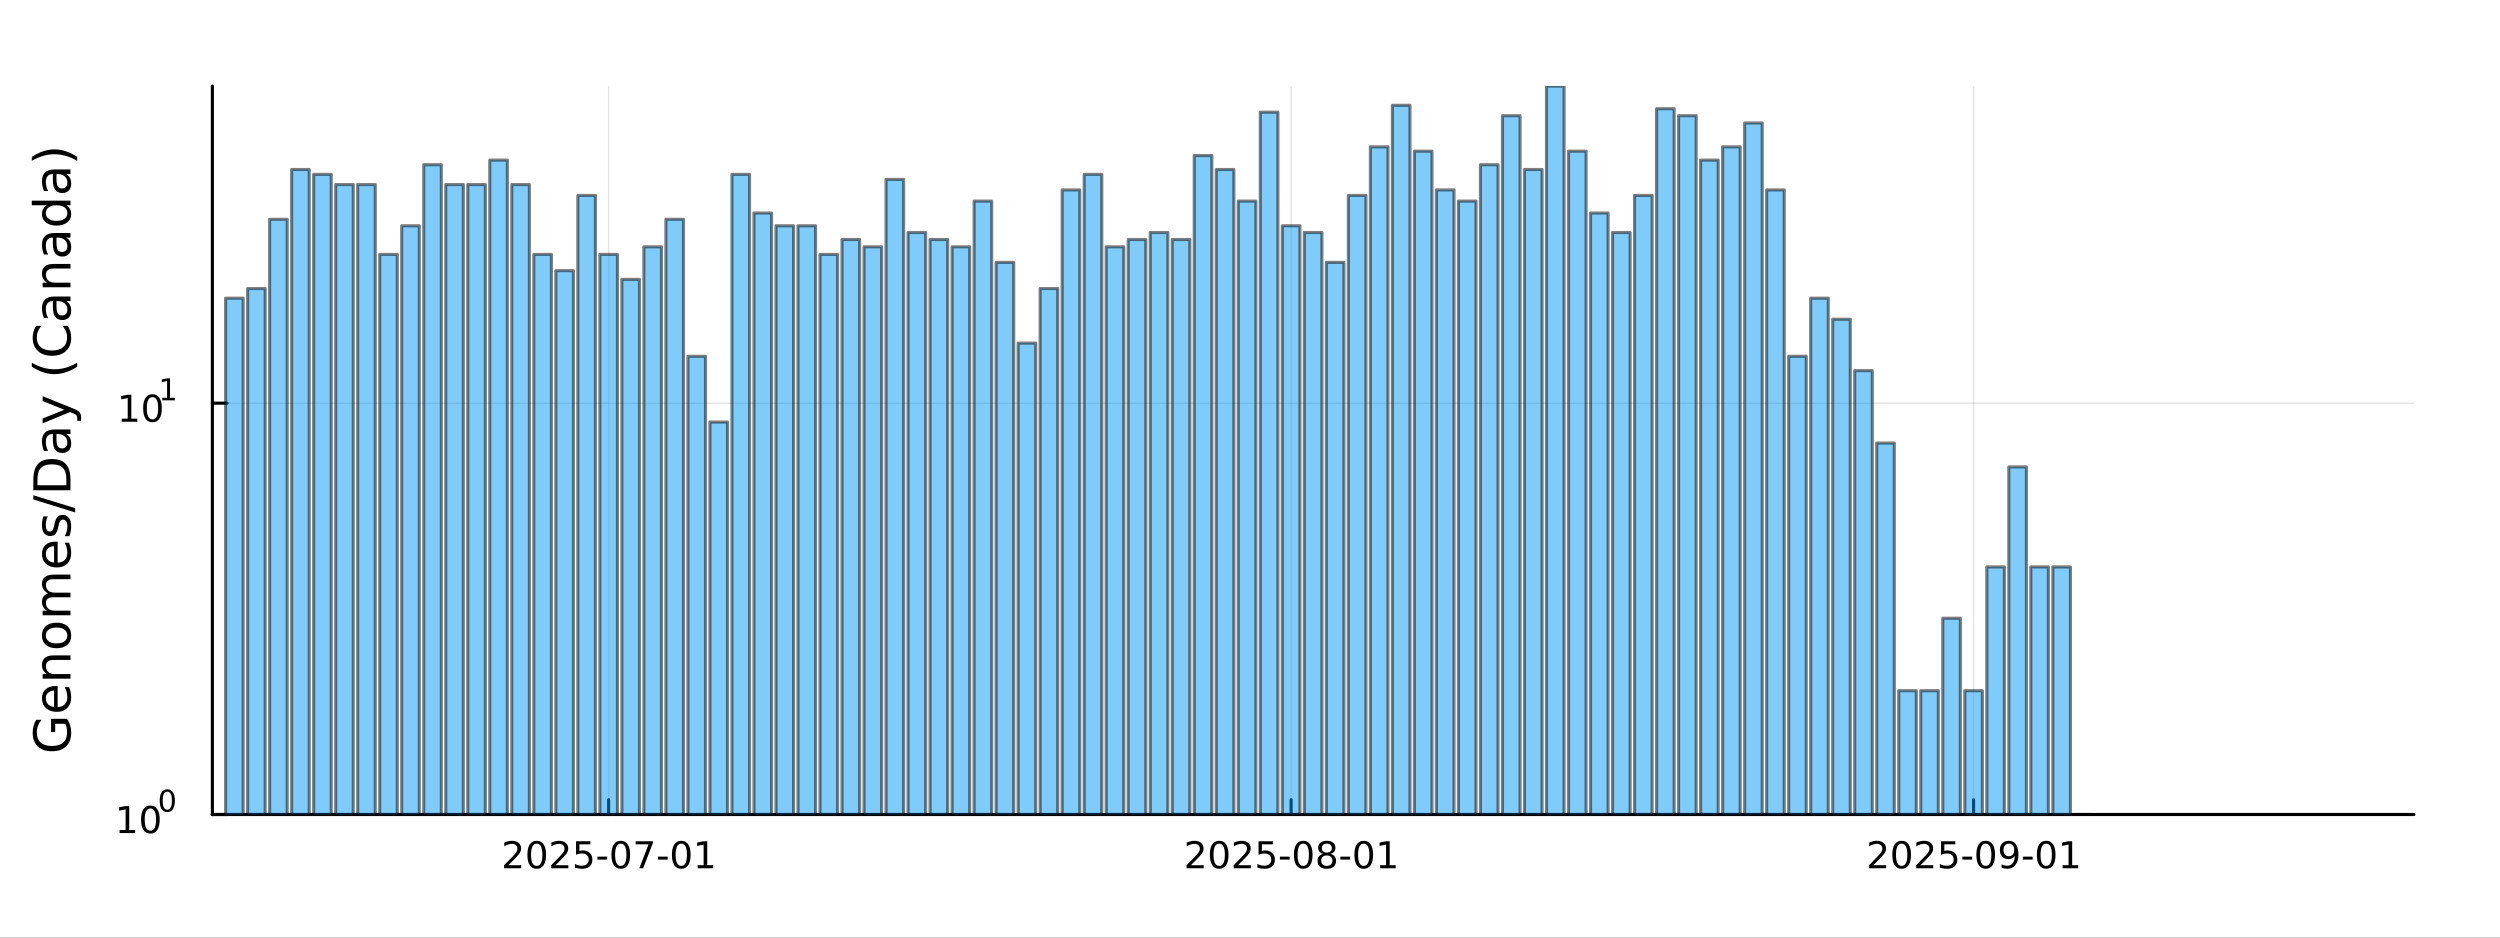 <?xml version="1.0" encoding="utf-8"?>
<svg xmlns="http://www.w3.org/2000/svg" xmlns:xlink="http://www.w3.org/1999/xlink" width="800" height="300" viewBox="0 0 3200 1200">
<rect x="0" y="0" width="3200" height="1200" fill="#333333" stroke="none"/>
<defs>
  <clipPath id="clip470">
    <rect x="0" y="0" width="3200" height="1200"/>
  </clipPath>
</defs>
<path clip-path="url(#clip470)" d="M0 1200 L3200 1200 L3200 0 L0 0  Z" fill="#ffffff" fill-rule="evenodd" fill-opacity="1"/>
<defs>
  <clipPath id="clip471">
    <rect x="640" y="0" width="2241" height="1200"/>
  </clipPath>
</defs>
<path clip-path="url(#clip470)" d="M271.839 1042.58 L3089.76 1042.58 L3089.76 110.236 L271.839 110.236  Z" fill="#ffffff" fill-rule="evenodd" fill-opacity="1"/>
<defs>
  <clipPath id="clip472">
    <rect x="271" y="110" width="2819" height="933"/>
  </clipPath>
</defs>
<polyline clip-path="url(#clip472)" style="stroke:#000000; stroke-linecap:round; stroke-linejoin:round; stroke-width:2; stroke-opacity:0.1; fill:none" points="779.066,1042.58 779.066,110.236 "/>
<polyline clip-path="url(#clip472)" style="stroke:#000000; stroke-linecap:round; stroke-linejoin:round; stroke-width:2; stroke-opacity:0.1; fill:none" points="1652.62,1042.58 1652.62,110.236 "/>
<polyline clip-path="url(#clip472)" style="stroke:#000000; stroke-linecap:round; stroke-linejoin:round; stroke-width:2; stroke-opacity:0.1; fill:none" points="2526.18,1042.58 2526.18,110.236 "/>
<polyline clip-path="url(#clip470)" style="stroke:#000000; stroke-linecap:round; stroke-linejoin:round; stroke-width:4; stroke-opacity:1; fill:none" points="271.839,1042.58 3089.76,1042.58 "/>
<polyline clip-path="url(#clip470)" style="stroke:#000000; stroke-linecap:round; stroke-linejoin:round; stroke-width:4; stroke-opacity:1; fill:none" points="779.066,1042.58 779.066,1023.68 "/>
<polyline clip-path="url(#clip470)" style="stroke:#000000; stroke-linecap:round; stroke-linejoin:round; stroke-width:4; stroke-opacity:1; fill:none" points="1652.62,1042.58 1652.62,1023.68 "/>
<polyline clip-path="url(#clip470)" style="stroke:#000000; stroke-linecap:round; stroke-linejoin:round; stroke-width:4; stroke-opacity:1; fill:none" points="2526.18,1042.58 2526.18,1023.68 "/>
<path clip-path="url(#clip470)" d="M650.86 1107.44 L667.18 1107.44 L667.18 1111.38 L645.235 1111.38 L645.235 1107.44 Q647.897 1104.69 652.481 1100.06 Q657.087 1095.4 658.268 1094.06 Q660.513 1091.54 661.393 1089.8 Q662.295 1088.04 662.295 1086.35 Q662.295 1083.6 660.351 1081.86 Q658.43 1080.13 655.328 1080.13 Q653.129 1080.13 650.675 1080.89 Q648.245 1081.65 645.467 1083.2 L645.467 1078.48 Q648.291 1077.35 650.745 1076.77 Q653.198 1076.19 655.235 1076.19 Q660.606 1076.19 663.8 1078.88 Q666.994 1081.56 666.994 1086.05 Q666.994 1088.18 666.184 1090.1 Q665.397 1092 663.291 1094.59 Q662.712 1095.26 659.61 1098.48 Q656.508 1101.68 650.86 1107.44 Z" fill="#000000" fill-rule="nonzero" fill-opacity="1" /><path clip-path="url(#clip470)" d="M686.994 1079.89 Q683.383 1079.89 681.555 1083.46 Q679.749 1087 679.749 1094.13 Q679.749 1101.24 681.555 1104.8 Q683.383 1108.34 686.994 1108.34 Q690.629 1108.34 692.434 1104.8 Q694.263 1101.24 694.263 1094.13 Q694.263 1087 692.434 1083.46 Q690.629 1079.89 686.994 1079.89 M686.994 1076.19 Q692.805 1076.19 695.86 1080.8 Q698.939 1085.38 698.939 1094.13 Q698.939 1102.86 695.86 1107.46 Q692.805 1112.05 686.994 1112.05 Q681.184 1112.05 678.106 1107.46 Q675.05 1102.86 675.05 1094.13 Q675.05 1085.38 678.106 1080.8 Q681.184 1076.19 686.994 1076.19 Z" fill="#000000" fill-rule="nonzero" fill-opacity="1" /><path clip-path="url(#clip470)" d="M711.184 1107.44 L727.503 1107.44 L727.503 1111.38 L705.559 1111.38 L705.559 1107.44 Q708.221 1104.69 712.804 1100.06 Q717.411 1095.4 718.591 1094.06 Q720.837 1091.54 721.716 1089.8 Q722.619 1088.04 722.619 1086.35 Q722.619 1083.6 720.675 1081.86 Q718.753 1080.13 715.652 1080.13 Q713.453 1080.13 710.999 1080.89 Q708.568 1081.65 705.791 1083.2 L705.791 1078.48 Q708.615 1077.35 711.068 1076.77 Q713.522 1076.19 715.559 1076.19 Q720.929 1076.19 724.124 1078.88 Q727.318 1081.56 727.318 1086.05 Q727.318 1088.18 726.508 1090.1 Q725.721 1092 723.615 1094.59 Q723.036 1095.26 719.934 1098.48 Q716.832 1101.68 711.184 1107.44 Z" fill="#000000" fill-rule="nonzero" fill-opacity="1" /><path clip-path="url(#clip470)" d="M737.364 1076.82 L755.721 1076.82 L755.721 1080.75 L741.647 1080.75 L741.647 1089.22 Q742.665 1088.88 743.684 1088.71 Q744.702 1088.53 745.721 1088.53 Q751.508 1088.53 754.888 1091.7 Q758.267 1094.87 758.267 1100.29 Q758.267 1105.87 754.795 1108.97 Q751.323 1112.05 745.003 1112.05 Q742.827 1112.05 740.559 1111.68 Q738.314 1111.31 735.906 1110.57 L735.906 1105.87 Q737.989 1107 740.212 1107.56 Q742.434 1108.11 744.911 1108.11 Q748.915 1108.11 751.253 1106.01 Q753.591 1103.9 753.591 1100.29 Q753.591 1096.68 751.253 1094.57 Q748.915 1092.46 744.911 1092.46 Q743.036 1092.46 741.161 1092.88 Q739.309 1093.3 737.364 1094.18 L737.364 1076.82 Z" fill="#000000" fill-rule="nonzero" fill-opacity="1" /><path clip-path="url(#clip470)" d="M764.725 1096.49 L777.202 1096.49 L777.202 1100.29 L764.725 1100.29 L764.725 1096.49 Z" fill="#000000" fill-rule="nonzero" fill-opacity="1" /><path clip-path="url(#clip470)" d="M794.586 1079.89 Q790.975 1079.89 789.147 1083.46 Q787.341 1087 787.341 1094.13 Q787.341 1101.24 789.147 1104.8 Q790.975 1108.34 794.586 1108.34 Q798.221 1108.34 800.026 1104.8 Q801.855 1101.24 801.855 1094.13 Q801.855 1087 800.026 1083.46 Q798.221 1079.89 794.586 1079.89 M794.586 1076.19 Q800.397 1076.19 803.452 1080.8 Q806.531 1085.38 806.531 1094.13 Q806.531 1102.86 803.452 1107.46 Q800.397 1112.05 794.586 1112.05 Q788.776 1112.05 785.698 1107.46 Q782.642 1102.86 782.642 1094.13 Q782.642 1085.38 785.698 1080.8 Q788.776 1076.19 794.586 1076.19 Z" fill="#000000" fill-rule="nonzero" fill-opacity="1" /><path clip-path="url(#clip470)" d="M813.568 1076.82 L835.79 1076.82 L835.79 1078.81 L823.244 1111.38 L818.359 1111.38 L830.165 1080.75 L813.568 1080.75 L813.568 1076.82 Z" fill="#000000" fill-rule="nonzero" fill-opacity="1" /><path clip-path="url(#clip470)" d="M842.156 1096.49 L854.632 1096.49 L854.632 1100.29 L842.156 1100.29 L842.156 1096.49 Z" fill="#000000" fill-rule="nonzero" fill-opacity="1" /><path clip-path="url(#clip470)" d="M872.017 1079.89 Q868.405 1079.89 866.577 1083.46 Q864.771 1087 864.771 1094.13 Q864.771 1101.24 866.577 1104.8 Q868.405 1108.34 872.017 1108.34 Q875.651 1108.34 877.456 1104.8 Q879.285 1101.24 879.285 1094.13 Q879.285 1087 877.456 1083.46 Q875.651 1079.89 872.017 1079.89 M872.017 1076.19 Q877.827 1076.19 880.882 1080.8 Q883.961 1085.38 883.961 1094.13 Q883.961 1102.86 880.882 1107.46 Q877.827 1112.05 872.017 1112.05 Q866.206 1112.05 863.128 1107.46 Q860.072 1102.86 860.072 1094.13 Q860.072 1085.38 863.128 1080.8 Q866.206 1076.19 872.017 1076.19 Z" fill="#000000" fill-rule="nonzero" fill-opacity="1" /><path clip-path="url(#clip470)" d="M892.989 1107.44 L900.627 1107.44 L900.627 1081.07 L892.317 1082.74 L892.317 1078.48 L900.581 1076.82 L905.257 1076.82 L905.257 1107.44 L912.896 1107.44 L912.896 1111.38 L892.989 1111.38 L892.989 1107.44 Z" fill="#000000" fill-rule="nonzero" fill-opacity="1" /><path clip-path="url(#clip470)" d="M1524.42 1107.44 L1540.74 1107.44 L1540.74 1111.38 L1518.79 1111.38 L1518.79 1107.44 Q1521.45 1104.69 1526.04 1100.06 Q1530.64 1095.4 1531.82 1094.06 Q1534.07 1091.54 1534.95 1089.8 Q1535.85 1088.04 1535.85 1086.35 Q1535.85 1083.6 1533.91 1081.86 Q1531.99 1080.13 1528.88 1080.13 Q1526.69 1080.13 1524.23 1080.89 Q1521.8 1081.65 1519.02 1083.2 L1519.02 1078.48 Q1521.85 1077.35 1524.3 1076.77 Q1526.75 1076.19 1528.79 1076.19 Q1534.16 1076.19 1537.36 1078.88 Q1540.55 1081.56 1540.55 1086.05 Q1540.55 1088.18 1539.74 1090.1 Q1538.95 1092 1536.85 1094.59 Q1536.27 1095.26 1533.17 1098.48 Q1530.07 1101.68 1524.42 1107.44 Z" fill="#000000" fill-rule="nonzero" fill-opacity="1" /><path clip-path="url(#clip470)" d="M1560.55 1079.89 Q1556.94 1079.89 1555.11 1083.46 Q1553.31 1087 1553.31 1094.13 Q1553.31 1101.24 1555.11 1104.8 Q1556.94 1108.34 1560.55 1108.34 Q1564.19 1108.34 1565.99 1104.8 Q1567.82 1101.24 1567.82 1094.13 Q1567.82 1087 1565.99 1083.46 Q1564.19 1079.89 1560.55 1079.89 M1560.55 1076.19 Q1566.36 1076.19 1569.42 1080.8 Q1572.5 1085.38 1572.5 1094.13 Q1572.5 1102.86 1569.42 1107.46 Q1566.36 1112.05 1560.55 1112.05 Q1554.74 1112.05 1551.66 1107.46 Q1548.61 1102.86 1548.61 1094.13 Q1548.61 1085.38 1551.66 1080.8 Q1554.74 1076.19 1560.55 1076.19 Z" fill="#000000" fill-rule="nonzero" fill-opacity="1" /><path clip-path="url(#clip470)" d="M1584.74 1107.44 L1601.06 1107.44 L1601.06 1111.38 L1579.12 1111.38 L1579.12 1107.44 Q1581.78 1104.69 1586.36 1100.06 Q1590.97 1095.4 1592.15 1094.06 Q1594.39 1091.54 1595.27 1089.8 Q1596.18 1088.04 1596.18 1086.35 Q1596.18 1083.6 1594.23 1081.86 Q1592.31 1080.13 1589.21 1080.13 Q1587.01 1080.13 1584.56 1080.89 Q1582.12 1081.65 1579.35 1083.2 L1579.35 1078.48 Q1582.17 1077.35 1584.62 1076.77 Q1587.08 1076.19 1589.12 1076.19 Q1594.49 1076.19 1597.68 1078.88 Q1600.87 1081.56 1600.87 1086.05 Q1600.87 1088.18 1600.06 1090.1 Q1599.28 1092 1597.17 1094.59 Q1596.59 1095.26 1593.49 1098.48 Q1590.39 1101.68 1584.74 1107.44 Z" fill="#000000" fill-rule="nonzero" fill-opacity="1" /><path clip-path="url(#clip470)" d="M1610.92 1076.82 L1629.28 1076.82 L1629.28 1080.75 L1615.2 1080.75 L1615.2 1089.22 Q1616.22 1088.88 1617.24 1088.71 Q1618.26 1088.53 1619.28 1088.53 Q1625.06 1088.53 1628.44 1091.7 Q1631.82 1094.87 1631.82 1100.29 Q1631.82 1105.87 1628.35 1108.97 Q1624.88 1112.05 1618.56 1112.05 Q1616.38 1112.05 1614.12 1111.68 Q1611.87 1111.31 1609.46 1110.57 L1609.46 1105.87 Q1611.55 1107 1613.77 1107.56 Q1615.99 1108.11 1618.47 1108.11 Q1622.47 1108.11 1624.81 1106.01 Q1627.15 1103.9 1627.15 1100.29 Q1627.15 1096.68 1624.81 1094.57 Q1622.47 1092.46 1618.47 1092.46 Q1616.59 1092.46 1614.72 1092.88 Q1612.87 1093.3 1610.92 1094.18 L1610.92 1076.82 Z" fill="#000000" fill-rule="nonzero" fill-opacity="1" /><path clip-path="url(#clip470)" d="M1638.28 1096.49 L1650.76 1096.49 L1650.76 1100.29 L1638.28 1100.29 L1638.28 1096.49 Z" fill="#000000" fill-rule="nonzero" fill-opacity="1" /><path clip-path="url(#clip470)" d="M1668.14 1079.89 Q1664.53 1079.89 1662.7 1083.46 Q1660.9 1087 1660.9 1094.13 Q1660.9 1101.24 1662.7 1104.8 Q1664.53 1108.34 1668.14 1108.34 Q1671.78 1108.34 1673.58 1104.8 Q1675.41 1101.24 1675.41 1094.13 Q1675.41 1087 1673.58 1083.46 Q1671.78 1079.89 1668.14 1079.89 M1668.14 1076.19 Q1673.95 1076.19 1677.01 1080.8 Q1680.09 1085.38 1680.09 1094.13 Q1680.09 1102.86 1677.01 1107.46 Q1673.95 1112.05 1668.14 1112.05 Q1662.33 1112.05 1659.25 1107.46 Q1656.2 1102.86 1656.2 1094.13 Q1656.2 1085.38 1659.25 1080.8 Q1662.33 1076.19 1668.14 1076.19 Z" fill="#000000" fill-rule="nonzero" fill-opacity="1" /><path clip-path="url(#clip470)" d="M1698.3 1094.96 Q1694.97 1094.96 1693.05 1096.75 Q1691.15 1098.53 1691.15 1101.65 Q1691.15 1104.78 1693.05 1106.56 Q1694.97 1108.34 1698.3 1108.34 Q1701.64 1108.34 1703.56 1106.56 Q1705.48 1104.76 1705.48 1101.65 Q1705.48 1098.53 1703.56 1096.75 Q1701.66 1094.96 1698.3 1094.96 M1693.63 1092.97 Q1690.62 1092.23 1688.93 1090.17 Q1687.26 1088.11 1687.26 1085.15 Q1687.26 1081.01 1690.2 1078.6 Q1693.17 1076.19 1698.3 1076.19 Q1703.47 1076.19 1706.41 1078.6 Q1709.35 1081.01 1709.35 1085.15 Q1709.35 1088.11 1707.66 1090.17 Q1705.99 1092.23 1703 1092.97 Q1706.38 1093.76 1708.26 1096.05 Q1710.16 1098.34 1710.16 1101.65 Q1710.16 1106.68 1707.08 1109.36 Q1704.02 1112.05 1698.3 1112.05 Q1692.59 1112.05 1689.51 1109.36 Q1686.45 1106.68 1686.45 1101.65 Q1686.45 1098.34 1688.35 1096.05 Q1690.25 1093.76 1693.63 1092.97 M1691.92 1085.59 Q1691.92 1088.27 1693.58 1089.78 Q1695.27 1091.28 1698.3 1091.28 Q1701.31 1091.28 1703 1089.78 Q1704.72 1088.27 1704.72 1085.59 Q1704.72 1082.9 1703 1081.4 Q1701.31 1079.89 1698.3 1079.89 Q1695.27 1079.89 1693.58 1081.4 Q1691.92 1082.9 1691.92 1085.59 Z" fill="#000000" fill-rule="nonzero" fill-opacity="1" /><path clip-path="url(#clip470)" d="M1715.71 1096.49 L1728.19 1096.49 L1728.19 1100.29 L1715.71 1100.29 L1715.71 1096.49 Z" fill="#000000" fill-rule="nonzero" fill-opacity="1" /><path clip-path="url(#clip470)" d="M1745.57 1079.89 Q1741.96 1079.89 1740.13 1083.46 Q1738.33 1087 1738.33 1094.13 Q1738.33 1101.24 1740.13 1104.8 Q1741.96 1108.34 1745.57 1108.34 Q1749.21 1108.34 1751.01 1104.8 Q1752.84 1101.24 1752.84 1094.13 Q1752.84 1087 1751.01 1083.46 Q1749.21 1079.89 1745.57 1079.89 M1745.57 1076.19 Q1751.38 1076.19 1754.44 1080.8 Q1757.52 1085.38 1757.52 1094.13 Q1757.52 1102.86 1754.44 1107.46 Q1751.38 1112.05 1745.57 1112.05 Q1739.76 1112.05 1736.68 1107.46 Q1733.63 1102.86 1733.63 1094.13 Q1733.63 1085.38 1736.68 1080.8 Q1739.76 1076.19 1745.57 1076.19 Z" fill="#000000" fill-rule="nonzero" fill-opacity="1" /><path clip-path="url(#clip470)" d="M1766.55 1107.44 L1774.18 1107.44 L1774.18 1081.07 L1765.87 1082.74 L1765.87 1078.48 L1774.14 1076.82 L1778.81 1076.82 L1778.81 1107.44 L1786.45 1107.44 L1786.45 1111.38 L1766.55 1111.38 L1766.55 1107.44 Z" fill="#000000" fill-rule="nonzero" fill-opacity="1" /><path clip-path="url(#clip470)" d="M2397.97 1107.44 L2414.29 1107.44 L2414.29 1111.38 L2392.35 1111.38 L2392.35 1107.44 Q2395.01 1104.69 2399.59 1100.06 Q2404.2 1095.4 2405.38 1094.06 Q2407.63 1091.54 2408.51 1089.8 Q2409.41 1088.04 2409.41 1086.35 Q2409.41 1083.6 2407.46 1081.86 Q2405.54 1080.13 2402.44 1080.13 Q2400.24 1080.13 2397.79 1080.89 Q2395.36 1081.65 2392.58 1083.2 L2392.58 1078.48 Q2395.4 1077.35 2397.86 1076.77 Q2400.31 1076.19 2402.35 1076.19 Q2407.72 1076.19 2410.91 1078.88 Q2414.11 1081.56 2414.11 1086.05 Q2414.11 1088.18 2413.3 1090.1 Q2412.51 1092 2410.4 1094.59 Q2409.83 1095.26 2406.72 1098.48 Q2403.62 1101.68 2397.97 1107.44 Z" fill="#000000" fill-rule="nonzero" fill-opacity="1" /><path clip-path="url(#clip470)" d="M2434.11 1079.89 Q2430.5 1079.89 2428.67 1083.46 Q2426.86 1087 2426.86 1094.13 Q2426.86 1101.24 2428.67 1104.8 Q2430.5 1108.34 2434.11 1108.34 Q2437.74 1108.34 2439.55 1104.8 Q2441.38 1101.24 2441.38 1094.13 Q2441.38 1087 2439.55 1083.46 Q2437.74 1079.89 2434.11 1079.89 M2434.11 1076.19 Q2439.92 1076.19 2442.97 1080.8 Q2446.05 1085.38 2446.05 1094.13 Q2446.05 1102.86 2442.97 1107.46 Q2439.92 1112.05 2434.11 1112.05 Q2428.3 1112.05 2425.22 1107.46 Q2422.16 1102.86 2422.16 1094.13 Q2422.16 1085.38 2425.22 1080.8 Q2428.3 1076.19 2434.11 1076.19 Z" fill="#000000" fill-rule="nonzero" fill-opacity="1" /><path clip-path="url(#clip470)" d="M2458.3 1107.44 L2474.62 1107.44 L2474.62 1111.38 L2452.67 1111.38 L2452.67 1107.44 Q2455.33 1104.69 2459.92 1100.06 Q2464.52 1095.4 2465.7 1094.06 Q2467.95 1091.54 2468.83 1089.8 Q2469.73 1088.04 2469.73 1086.35 Q2469.73 1083.6 2467.79 1081.86 Q2465.87 1080.13 2462.76 1080.13 Q2460.57 1080.13 2458.11 1080.89 Q2455.68 1081.65 2452.9 1083.2 L2452.9 1078.48 Q2455.73 1077.35 2458.18 1076.77 Q2460.64 1076.19 2462.67 1076.19 Q2468.04 1076.19 2471.24 1078.88 Q2474.43 1081.56 2474.43 1086.05 Q2474.43 1088.18 2473.62 1090.1 Q2472.83 1092 2470.73 1094.59 Q2470.15 1095.26 2467.05 1098.48 Q2463.95 1101.68 2458.3 1107.44 Z" fill="#000000" fill-rule="nonzero" fill-opacity="1" /><path clip-path="url(#clip470)" d="M2484.48 1076.82 L2502.83 1076.82 L2502.83 1080.75 L2488.76 1080.75 L2488.76 1089.22 Q2489.78 1088.88 2490.8 1088.71 Q2491.82 1088.53 2492.83 1088.53 Q2498.62 1088.53 2502 1091.7 Q2505.38 1094.87 2505.38 1100.29 Q2505.38 1105.87 2501.91 1108.97 Q2498.44 1112.05 2492.12 1112.05 Q2489.94 1112.05 2487.67 1111.68 Q2485.43 1111.31 2483.02 1110.57 L2483.02 1105.87 Q2485.1 1107 2487.32 1107.56 Q2489.55 1108.11 2492.02 1108.11 Q2496.03 1108.11 2498.37 1106.01 Q2500.7 1103.9 2500.7 1100.29 Q2500.7 1096.68 2498.37 1094.57 Q2496.03 1092.46 2492.02 1092.46 Q2490.15 1092.46 2488.27 1092.88 Q2486.42 1093.3 2484.48 1094.18 L2484.48 1076.82 Z" fill="#000000" fill-rule="nonzero" fill-opacity="1" /><path clip-path="url(#clip470)" d="M2511.84 1096.49 L2524.32 1096.49 L2524.32 1100.29 L2511.84 1100.29 L2511.84 1096.49 Z" fill="#000000" fill-rule="nonzero" fill-opacity="1" /><path clip-path="url(#clip470)" d="M2541.7 1079.89 Q2538.09 1079.89 2536.26 1083.46 Q2534.45 1087 2534.45 1094.13 Q2534.45 1101.24 2536.26 1104.8 Q2538.09 1108.34 2541.7 1108.34 Q2545.33 1108.34 2547.14 1104.8 Q2548.97 1101.24 2548.97 1094.13 Q2548.97 1087 2547.14 1083.46 Q2545.33 1079.89 2541.7 1079.89 M2541.7 1076.19 Q2547.51 1076.19 2550.57 1080.8 Q2553.64 1085.38 2553.64 1094.13 Q2553.64 1102.86 2550.57 1107.46 Q2547.51 1112.05 2541.7 1112.05 Q2535.89 1112.05 2532.81 1107.46 Q2529.76 1102.86 2529.76 1094.13 Q2529.76 1085.38 2532.81 1080.8 Q2535.89 1076.19 2541.7 1076.19 Z" fill="#000000" fill-rule="nonzero" fill-opacity="1" /><path clip-path="url(#clip470)" d="M2562 1110.66 L2562 1106.4 Q2563.76 1107.23 2565.57 1107.67 Q2567.37 1108.11 2569.11 1108.11 Q2573.74 1108.11 2576.17 1105.01 Q2578.62 1101.89 2578.97 1095.54 Q2577.63 1097.53 2575.57 1098.6 Q2573.51 1099.66 2571.01 1099.66 Q2565.82 1099.66 2562.79 1096.54 Q2559.78 1093.39 2559.78 1087.95 Q2559.78 1082.63 2562.93 1079.41 Q2566.07 1076.19 2571.31 1076.19 Q2577.3 1076.19 2580.45 1080.8 Q2583.62 1085.38 2583.62 1094.13 Q2583.62 1102.3 2579.73 1107.19 Q2575.87 1112.05 2569.32 1112.05 Q2567.56 1112.05 2565.75 1111.7 Q2563.94 1111.35 2562 1110.66 M2571.31 1096.01 Q2574.45 1096.01 2576.28 1093.85 Q2578.13 1091.7 2578.13 1087.95 Q2578.13 1084.22 2576.28 1082.07 Q2574.45 1079.89 2571.31 1079.89 Q2568.16 1079.89 2566.31 1082.07 Q2564.48 1084.22 2564.48 1087.95 Q2564.48 1091.7 2566.31 1093.85 Q2568.16 1096.01 2571.31 1096.01 Z" fill="#000000" fill-rule="nonzero" fill-opacity="1" /><path clip-path="url(#clip470)" d="M2589.27 1096.49 L2601.75 1096.49 L2601.75 1100.29 L2589.27 1100.29 L2589.27 1096.49 Z" fill="#000000" fill-rule="nonzero" fill-opacity="1" /><path clip-path="url(#clip470)" d="M2619.13 1079.89 Q2615.52 1079.89 2613.69 1083.46 Q2611.88 1087 2611.88 1094.13 Q2611.88 1101.24 2613.69 1104.8 Q2615.52 1108.34 2619.13 1108.34 Q2622.76 1108.34 2624.57 1104.8 Q2626.4 1101.24 2626.4 1094.13 Q2626.4 1087 2624.57 1083.46 Q2622.76 1079.89 2619.13 1079.89 M2619.13 1076.19 Q2624.94 1076.19 2628 1080.8 Q2631.07 1085.38 2631.07 1094.13 Q2631.07 1102.86 2628 1107.46 Q2624.94 1112.05 2619.13 1112.05 Q2613.32 1112.05 2610.24 1107.46 Q2607.19 1102.86 2607.19 1094.13 Q2607.19 1085.38 2610.24 1080.8 Q2613.32 1076.19 2619.13 1076.19 Z" fill="#000000" fill-rule="nonzero" fill-opacity="1" /><path clip-path="url(#clip470)" d="M2640.1 1107.44 L2647.74 1107.44 L2647.74 1081.07 L2639.43 1082.74 L2639.43 1078.48 L2647.69 1076.82 L2652.37 1076.82 L2652.37 1107.44 L2660.01 1107.44 L2660.01 1111.38 L2640.1 1111.38 L2640.1 1107.44 Z" fill="#000000" fill-rule="nonzero" fill-opacity="1" /><polyline clip-path="url(#clip472)" style="stroke:#000000; stroke-linecap:round; stroke-linejoin:round; stroke-width:2; stroke-opacity:0.1; fill:none" points="271.839,1042.58 3089.76,1042.58 "/>
<polyline clip-path="url(#clip472)" style="stroke:#000000; stroke-linecap:round; stroke-linejoin:round; stroke-width:2; stroke-opacity:0.1; fill:none" points="271.839,516.084 3089.76,516.084 "/>
<polyline clip-path="url(#clip470)" style="stroke:#000000; stroke-linecap:round; stroke-linejoin:round; stroke-width:4; stroke-opacity:1; fill:none" points="271.839,1042.58 271.839,110.236 "/>
<polyline clip-path="url(#clip470)" style="stroke:#000000; stroke-linecap:round; stroke-linejoin:round; stroke-width:4; stroke-opacity:1; fill:none" points="271.839,1042.58 290.737,1042.58 "/>
<polyline clip-path="url(#clip470)" style="stroke:#000000; stroke-linecap:round; stroke-linejoin:round; stroke-width:4; stroke-opacity:1; fill:none" points="271.839,516.084 290.737,516.084 "/>
<path clip-path="url(#clip470)" d="M153.134 1062.37 L160.772 1062.37 L160.772 1036 L152.462 1037.67 L152.462 1033.41 L160.726 1031.74 L165.402 1031.74 L165.402 1062.37 L173.041 1062.37 L173.041 1066.3 L153.134 1066.3 L153.134 1062.37 Z" fill="#000000" fill-rule="nonzero" fill-opacity="1" /><path clip-path="url(#clip470)" d="M192.485 1034.82 Q188.874 1034.82 187.045 1038.39 Q185.24 1041.93 185.24 1049.06 Q185.24 1056.16 187.045 1059.73 Q188.874 1063.27 192.485 1063.27 Q196.119 1063.27 197.925 1059.73 Q199.754 1056.16 199.754 1049.06 Q199.754 1041.93 197.925 1038.39 Q196.119 1034.82 192.485 1034.82 M192.485 1031.12 Q198.295 1031.12 201.351 1035.72 Q204.43 1040.31 204.43 1049.06 Q204.43 1057.78 201.351 1062.39 Q198.295 1066.97 192.485 1066.97 Q186.675 1066.97 183.596 1062.39 Q180.541 1057.78 180.541 1049.06 Q180.541 1040.31 183.596 1035.72 Q186.675 1031.12 192.485 1031.12 Z" fill="#000000" fill-rule="nonzero" fill-opacity="1" /><path clip-path="url(#clip470)" d="M214.134 1013.31 Q211.2 1013.31 209.715 1016.21 Q208.248 1019.09 208.248 1024.88 Q208.248 1030.66 209.715 1033.55 Q211.2 1036.43 214.134 1036.43 Q217.087 1036.43 218.554 1033.55 Q220.04 1030.66 220.04 1024.88 Q220.04 1019.09 218.554 1016.21 Q217.087 1013.31 214.134 1013.31 M214.134 1010.31 Q218.855 1010.31 221.338 1014.05 Q223.839 1017.77 223.839 1024.88 Q223.839 1031.97 221.338 1035.71 Q218.855 1039.44 214.134 1039.44 Q209.414 1039.44 206.912 1035.71 Q204.43 1031.97 204.43 1024.88 Q204.43 1017.77 206.912 1014.05 Q209.414 1010.31 214.134 1010.31 Z" fill="#000000" fill-rule="nonzero" fill-opacity="1" /><path clip-path="url(#clip470)" d="M155.823 535.876 L163.462 535.876 L163.462 509.511 L155.152 511.177 L155.152 506.918 L163.416 505.251 L168.092 505.251 L168.092 535.876 L175.73 535.876 L175.73 539.811 L155.823 539.811 L155.823 535.876 Z" fill="#000000" fill-rule="nonzero" fill-opacity="1" /><path clip-path="url(#clip470)" d="M195.175 508.33 Q191.564 508.33 189.735 511.895 Q187.929 515.436 187.929 522.566 Q187.929 529.672 189.735 533.237 Q191.564 536.779 195.175 536.779 Q198.809 536.779 200.615 533.237 Q202.443 529.672 202.443 522.566 Q202.443 515.436 200.615 511.895 Q198.809 508.33 195.175 508.33 M195.175 504.626 Q200.985 504.626 204.04 509.233 Q207.119 513.816 207.119 522.566 Q207.119 531.293 204.04 535.899 Q200.985 540.483 195.175 540.483 Q189.365 540.483 186.286 535.899 Q183.23 531.293 183.23 522.566 Q183.23 513.816 186.286 509.233 Q189.365 504.626 195.175 504.626 Z" fill="#000000" fill-rule="nonzero" fill-opacity="1" /><path clip-path="url(#clip470)" d="M207.665 509.204 L213.871 509.204 L213.871 487.782 L207.119 489.136 L207.119 485.675 L213.833 484.321 L217.633 484.321 L217.633 509.204 L223.839 509.204 L223.839 512.401 L207.665 512.401 L207.665 509.204 Z" fill="#000000" fill-rule="nonzero" fill-opacity="1" /><path clip-path="url(#clip470)" d="M83.427 926.472 L70.664 926.472 L70.664 936.976 L65.38 936.976 L65.38 920.106 L85.782 920.106 Q88.424 923.83 89.793 928.318 Q91.129 932.806 91.129 937.899 Q91.129 949.039 84.636 955.341 Q78.111 961.611 66.494 961.611 Q54.845 961.611 48.352 955.341 Q41.827 949.039 41.827 937.899 Q41.827 933.252 42.973 929.082 Q44.119 924.881 46.347 921.348 L53.19 921.348 Q50.166 924.913 48.638 928.923 Q47.11 932.933 47.11 937.357 Q47.11 946.078 51.98 950.471 Q56.85 954.831 66.494 954.831 Q76.106 954.831 80.976 950.471 Q85.846 946.078 85.846 937.357 Q85.846 933.952 85.273 931.278 Q84.668 928.605 83.427 926.472 Z" fill="#000000" fill-rule="nonzero" fill-opacity="1" /><path clip-path="url(#clip470)" d="M70.918 878.125 L73.783 878.125 L73.783 905.052 Q79.83 904.67 83.013 901.423 Q86.164 898.145 86.164 892.32 Q86.164 888.946 85.337 885.795 Q84.509 882.612 82.854 879.493 L88.392 879.493 Q89.729 882.644 90.429 885.954 Q91.129 889.265 91.129 892.67 Q91.129 901.2 86.164 906.197 Q81.199 911.163 72.732 911.163 Q63.98 911.163 58.855 906.452 Q53.699 901.71 53.699 893.689 Q53.699 886.495 58.346 882.326 Q62.961 878.125 70.918 878.125 M69.2 883.981 Q64.393 884.045 61.529 886.686 Q58.664 889.296 58.664 893.625 Q58.664 898.527 61.433 901.487 Q64.202 904.415 69.231 904.861 L69.2 883.981 Z" fill="#000000" fill-rule="nonzero" fill-opacity="1" /><path clip-path="url(#clip470)" d="M68.69 838.88 L90.206 838.88 L90.206 844.736 L68.881 844.736 Q63.82 844.736 61.306 846.71 Q58.791 848.683 58.791 852.63 Q58.791 857.372 61.815 860.11 Q64.839 862.847 70.059 862.847 L90.206 862.847 L90.206 868.735 L54.558 868.735 L54.558 862.847 L60.096 862.847 Q56.882 860.746 55.29 857.913 Q53.699 855.049 53.699 851.325 Q53.699 845.182 57.518 842.031 Q61.306 838.88 68.69 838.88 Z" fill="#000000" fill-rule="nonzero" fill-opacity="1" /><path clip-path="url(#clip470)" d="M58.664 813.385 Q58.664 818.096 62.356 820.833 Q66.017 823.57 72.414 823.57 Q78.812 823.57 82.504 820.865 Q86.164 818.128 86.164 813.385 Q86.164 808.707 82.472 805.969 Q78.78 803.232 72.414 803.232 Q66.08 803.232 62.388 805.969 Q58.664 808.707 58.664 813.385 M53.699 813.385 Q53.699 805.746 58.664 801.386 Q63.63 797.025 72.414 797.025 Q81.167 797.025 86.164 801.386 Q91.129 805.746 91.129 813.385 Q91.129 821.056 86.164 825.417 Q81.167 829.745 72.414 829.745 Q63.63 829.745 58.664 825.417 Q53.699 821.056 53.699 813.385 Z" fill="#000000" fill-rule="nonzero" fill-opacity="1" /><path clip-path="url(#clip470)" d="M61.401 759.563 Q57.455 757.367 55.577 754.312 Q53.699 751.256 53.699 747.118 Q53.699 741.548 57.614 738.525 Q61.497 735.501 68.69 735.501 L90.206 735.501 L90.206 741.389 L68.881 741.389 Q63.757 741.389 61.274 743.203 Q58.791 745.018 58.791 748.742 Q58.791 753.293 61.815 755.935 Q64.839 758.577 70.059 758.577 L90.206 758.577 L90.206 764.465 L68.881 764.465 Q63.725 764.465 61.274 766.279 Q58.791 768.093 58.791 771.881 Q58.791 776.369 61.847 779.011 Q64.871 781.652 70.059 781.652 L90.206 781.652 L90.206 787.541 L54.558 787.541 L54.558 781.652 L60.096 781.652 Q56.818 779.647 55.259 776.846 Q53.699 774.045 53.699 770.194 Q53.699 766.311 55.672 763.606 Q57.646 760.868 61.401 759.563 Z" fill="#000000" fill-rule="nonzero" fill-opacity="1" /><path clip-path="url(#clip470)" d="M70.918 693.328 L73.783 693.328 L73.783 720.255 Q79.83 719.873 83.013 716.627 Q86.164 713.348 86.164 707.524 Q86.164 704.15 85.337 700.999 Q84.509 697.816 82.854 694.697 L88.392 694.697 Q89.729 697.848 90.429 701.158 Q91.129 704.468 91.129 707.874 Q91.129 716.404 86.164 721.401 Q81.199 726.366 72.732 726.366 Q63.98 726.366 58.855 721.655 Q53.699 716.913 53.699 708.892 Q53.699 701.699 58.346 697.529 Q62.961 693.328 70.918 693.328 M69.2 699.185 Q64.393 699.248 61.529 701.89 Q58.664 704.5 58.664 708.829 Q58.664 713.73 61.433 716.69 Q64.202 719.618 69.231 720.064 L69.2 699.185 Z" fill="#000000" fill-rule="nonzero" fill-opacity="1" /><path clip-path="url(#clip470)" d="M55.609 660.99 L61.147 660.99 Q59.874 663.473 59.237 666.147 Q58.601 668.82 58.601 671.685 Q58.601 676.045 59.937 678.241 Q61.274 680.406 63.948 680.406 Q65.985 680.406 67.162 678.846 Q68.308 677.287 69.359 672.576 L69.804 670.571 Q71.141 664.332 73.592 661.722 Q76.011 659.081 80.371 659.081 Q85.337 659.081 88.233 663.027 Q91.129 666.942 91.129 673.817 Q91.129 676.682 90.556 679.801 Q90.015 682.888 88.901 686.326 L82.854 686.326 Q84.541 683.079 85.4 679.928 Q86.228 676.777 86.228 673.69 Q86.228 669.552 84.827 667.324 Q83.395 665.096 80.817 665.096 Q78.43 665.096 77.157 666.719 Q75.883 668.311 74.706 673.754 L74.228 675.791 Q73.082 681.233 70.727 683.652 Q68.34 686.071 64.202 686.071 Q59.173 686.071 56.436 682.506 Q53.699 678.942 53.699 672.385 Q53.699 669.138 54.176 666.274 Q54.654 663.409 55.609 660.99 Z" fill="#000000" fill-rule="nonzero" fill-opacity="1" /><path clip-path="url(#clip470)" d="M42.686 639.347 L42.686 633.936 L96.254 650.487 L96.254 655.898 L42.686 639.347 Z" fill="#000000" fill-rule="nonzero" fill-opacity="1" /><path clip-path="url(#clip470)" d="M47.97 621.109 L84.923 621.109 L84.923 613.343 Q84.923 603.508 80.467 598.956 Q76.011 594.373 66.398 594.373 Q56.85 594.373 52.426 598.956 Q47.97 603.508 47.97 613.343 L47.97 621.109 M42.686 627.539 L42.686 614.33 Q42.686 600.516 48.447 594.055 Q54.176 587.594 66.398 587.594 Q78.684 587.594 84.445 594.087 Q90.206 600.58 90.206 614.33 L90.206 627.539 L42.686 627.539 Z" fill="#000000" fill-rule="nonzero" fill-opacity="1" /><path clip-path="url(#clip470)" d="M72.287 561.399 Q72.287 568.497 73.91 571.234 Q75.533 573.971 79.448 573.971 Q82.567 573.971 84.413 571.934 Q86.228 569.865 86.228 566.332 Q86.228 561.462 82.79 558.534 Q79.321 555.574 73.592 555.574 L72.287 555.574 L72.287 561.399 M69.868 549.718 L90.206 549.718 L90.206 555.574 L84.795 555.574 Q88.042 557.579 89.602 560.571 Q91.129 563.563 91.129 567.892 Q91.129 573.366 88.074 576.613 Q84.986 579.828 79.83 579.828 Q73.815 579.828 70.759 575.817 Q67.704 571.775 67.704 563.786 L67.704 555.574 L67.131 555.574 Q63.088 555.574 60.892 558.248 Q58.664 560.89 58.664 565.696 Q58.664 568.751 59.396 571.648 Q60.128 574.544 61.592 577.218 L56.182 577.218 Q54.94 574.003 54.336 570.979 Q53.699 567.956 53.699 565.091 Q53.699 557.357 57.709 553.537 Q61.72 549.718 69.868 549.718 Z" fill="#000000" fill-rule="nonzero" fill-opacity="1" /><path clip-path="url(#clip470)" d="M93.516 522.823 Q99.882 525.305 101.824 527.661 Q103.765 530.016 103.765 533.963 L103.765 538.641 L98.864 538.641 L98.864 535.204 Q98.864 532.785 97.718 531.448 Q96.572 530.111 92.307 528.488 L89.633 527.438 L54.558 541.856 L54.558 535.65 L82.44 524.51 L54.558 513.37 L54.558 507.163 L93.516 522.823 Z" fill="#000000" fill-rule="nonzero" fill-opacity="1" /><path clip-path="url(#clip470)" d="M40.745 464.29 Q48.065 468.555 55.227 470.624 Q62.388 472.693 69.74 472.693 Q77.093 472.693 84.318 470.624 Q91.511 468.523 98.8 464.29 L98.8 469.383 Q91.32 474.157 84.095 476.544 Q76.87 478.899 69.74 478.899 Q62.643 478.899 55.45 476.544 Q48.256 474.189 40.745 469.383 L40.745 464.29 Z" fill="#000000" fill-rule="nonzero" fill-opacity="1" /><path clip-path="url(#clip470)" d="M46.347 417.088 L53.126 417.088 Q50.102 420.335 48.606 424.027 Q47.11 427.687 47.11 431.825 Q47.11 439.973 52.108 444.302 Q57.073 448.63 66.494 448.63 Q75.883 448.63 80.88 444.302 Q85.846 439.973 85.846 431.825 Q85.846 427.687 84.35 424.027 Q82.854 420.335 79.83 417.088 L86.546 417.088 Q88.838 420.462 89.984 424.25 Q91.129 428.005 91.129 432.207 Q91.129 442.997 84.541 449.203 Q77.921 455.41 66.494 455.41 Q55.036 455.41 48.447 449.203 Q41.827 442.997 41.827 432.207 Q41.827 427.942 42.973 424.186 Q44.087 420.398 46.347 417.088 Z" fill="#000000" fill-rule="nonzero" fill-opacity="1" /><path clip-path="url(#clip470)" d="M72.287 391.212 Q72.287 398.309 73.91 401.047 Q75.533 403.784 79.448 403.784 Q82.567 403.784 84.413 401.747 Q86.228 399.678 86.228 396.145 Q86.228 391.275 82.79 388.347 Q79.321 385.387 73.592 385.387 L72.287 385.387 L72.287 391.212 M69.868 379.531 L90.206 379.531 L90.206 385.387 L84.795 385.387 Q88.042 387.392 89.602 390.384 Q91.129 393.376 91.129 397.705 Q91.129 403.179 88.074 406.426 Q84.986 409.64 79.83 409.64 Q73.815 409.64 70.759 405.63 Q67.704 401.588 67.704 393.599 L67.704 385.387 L67.131 385.387 Q63.088 385.387 60.892 388.061 Q58.664 390.702 58.664 395.509 Q58.664 398.564 59.396 401.46 Q60.128 404.357 61.592 407.03 L56.182 407.03 Q54.94 403.816 54.336 400.792 Q53.699 397.768 53.699 394.904 Q53.699 387.169 57.709 383.35 Q61.72 379.531 69.868 379.531 Z" fill="#000000" fill-rule="nonzero" fill-opacity="1" /><path clip-path="url(#clip470)" d="M68.69 337.835 L90.206 337.835 L90.206 343.692 L68.881 343.692 Q63.82 343.692 61.306 345.665 Q58.791 347.638 58.791 351.585 Q58.791 356.328 61.815 359.065 Q64.839 361.802 70.059 361.802 L90.206 361.802 L90.206 367.69 L54.558 367.69 L54.558 361.802 L60.096 361.802 Q56.882 359.701 55.29 356.869 Q53.699 354.004 53.699 350.28 Q53.699 344.137 57.518 340.986 Q61.306 337.835 68.69 337.835 Z" fill="#000000" fill-rule="nonzero" fill-opacity="1" /><path clip-path="url(#clip470)" d="M72.287 309.953 Q72.287 317.051 73.91 319.788 Q75.533 322.526 79.448 322.526 Q82.567 322.526 84.413 320.489 Q86.228 318.42 86.228 314.887 Q86.228 310.017 82.79 307.089 Q79.321 304.129 73.592 304.129 L72.287 304.129 L72.287 309.953 M69.868 298.272 L90.206 298.272 L90.206 304.129 L84.795 304.129 Q88.042 306.134 89.602 309.126 Q91.129 312.118 91.129 316.446 Q91.129 321.921 88.074 325.167 Q84.986 328.382 79.83 328.382 Q73.815 328.382 70.759 324.372 Q67.704 320.33 67.704 312.341 L67.704 304.129 L67.131 304.129 Q63.088 304.129 60.892 306.802 Q58.664 309.444 58.664 314.25 Q58.664 317.306 59.396 320.202 Q60.128 323.099 61.592 325.772 L56.182 325.772 Q54.94 322.558 54.336 319.534 Q53.699 316.51 53.699 313.646 Q53.699 305.911 57.709 302.092 Q61.72 298.272 69.868 298.272 Z" fill="#000000" fill-rule="nonzero" fill-opacity="1" /><path clip-path="url(#clip470)" d="M59.969 262.752 L40.681 262.752 L40.681 256.895 L90.206 256.895 L90.206 262.752 L84.859 262.752 Q88.042 264.598 89.602 267.43 Q91.129 270.231 91.129 274.178 Q91.129 280.639 85.973 284.713 Q80.817 288.756 72.414 288.756 Q64.011 288.756 58.855 284.713 Q53.699 280.639 53.699 274.178 Q53.699 270.231 55.259 267.43 Q56.786 264.598 59.969 262.752 M72.414 282.708 Q78.875 282.708 82.567 280.066 Q86.228 277.393 86.228 272.746 Q86.228 268.099 82.567 265.425 Q78.875 262.752 72.414 262.752 Q65.953 262.752 62.293 265.425 Q58.601 268.099 58.601 272.746 Q58.601 277.393 62.293 280.066 Q65.953 282.708 72.414 282.708 Z" fill="#000000" fill-rule="nonzero" fill-opacity="1" /><path clip-path="url(#clip470)" d="M72.287 228.632 Q72.287 235.729 73.91 238.467 Q75.533 241.204 79.448 241.204 Q82.567 241.204 84.413 239.167 Q86.228 237.098 86.228 233.565 Q86.228 228.695 82.79 225.767 Q79.321 222.807 73.592 222.807 L72.287 222.807 L72.287 228.632 M69.868 216.95 L90.206 216.95 L90.206 222.807 L84.795 222.807 Q88.042 224.812 89.602 227.804 Q91.129 230.796 91.129 235.125 Q91.129 240.599 88.074 243.846 Q84.986 247.06 79.83 247.06 Q73.815 247.06 70.759 243.05 Q67.704 239.008 67.704 231.019 L67.704 222.807 L67.131 222.807 Q63.088 222.807 60.892 225.48 Q58.664 228.122 58.664 232.928 Q58.664 235.984 59.396 238.88 Q60.128 241.777 61.592 244.45 L56.182 244.45 Q54.94 241.236 54.336 238.212 Q53.699 235.188 53.699 232.324 Q53.699 224.589 57.709 220.77 Q61.72 216.95 69.868 216.95 Z" fill="#000000" fill-rule="nonzero" fill-opacity="1" /><path clip-path="url(#clip470)" d="M40.745 205.81 L40.745 200.718 Q48.256 195.944 55.45 193.588 Q62.643 191.201 69.74 191.201 Q76.87 191.201 84.095 193.588 Q91.32 195.944 98.8 200.718 L98.8 205.81 Q91.511 201.577 84.318 199.508 Q77.093 197.408 69.74 197.408 Q62.388 197.408 55.227 199.508 Q48.065 201.577 40.745 205.81 Z" fill="#000000" fill-rule="nonzero" fill-opacity="1" /><path clip-path="url(#clip472)" d="M288.747 381.685 L288.747 1042.58 L311.29 1042.58 L311.29 381.685 L288.747 381.685 L288.747 381.685  Z" fill="#009af9" fill-rule="evenodd" fill-opacity="0.5"/>
<polyline clip-path="url(#clip472)" style="stroke:#000000; stroke-linecap:round; stroke-linejoin:round; stroke-width:4; stroke-opacity:0.5; fill:none" points="288.747,381.685 288.747,1042.58 311.29,1042.58 311.29,381.685 288.747,381.685 "/>
<path clip-path="url(#clip472)" d="M316.926 369.322 L316.926 1042.58 L339.469 1042.58 L339.469 369.322 L316.926 369.322 L316.926 369.322  Z" fill="#009af9" fill-rule="evenodd" fill-opacity="0.5"/>
<polyline clip-path="url(#clip472)" style="stroke:#000000; stroke-linecap:round; stroke-linejoin:round; stroke-width:4; stroke-opacity:0.5; fill:none" points="316.926,369.322 316.926,1042.58 339.469,1042.58 339.469,369.322 316.926,369.322 "/>
<path clip-path="url(#clip472)" d="M345.105 280.659 L345.105 1042.58 L367.649 1042.58 L367.649 280.659 L345.105 280.659 L345.105 280.659  Z" fill="#009af9" fill-rule="evenodd" fill-opacity="0.5"/>
<polyline clip-path="url(#clip472)" style="stroke:#000000; stroke-linecap:round; stroke-linejoin:round; stroke-width:4; stroke-opacity:0.5; fill:none" points="345.105,280.659 345.105,1042.58 367.649,1042.58 367.649,280.659 345.105,280.659 "/>
<path clip-path="url(#clip472)" d="M373.285 216.93 L373.285 1042.58 L395.828 1042.58 L395.828 216.93 L373.285 216.93 L373.285 216.93  Z" fill="#009af9" fill-rule="evenodd" fill-opacity="0.5"/>
<polyline clip-path="url(#clip472)" style="stroke:#000000; stroke-linecap:round; stroke-linejoin:round; stroke-width:4; stroke-opacity:0.5; fill:none" points="373.285,216.93 373.285,1042.58 395.828,1042.58 395.828,216.93 373.285,216.93 "/>
<path clip-path="url(#clip472)" d="M401.464 223.195 L401.464 1042.58 L424.007 1042.58 L424.007 223.195 L401.464 223.195 L401.464 223.195  Z" fill="#009af9" fill-rule="evenodd" fill-opacity="0.5"/>
<polyline clip-path="url(#clip472)" style="stroke:#000000; stroke-linecap:round; stroke-linejoin:round; stroke-width:4; stroke-opacity:0.5; fill:none" points="401.464,223.195 401.464,1042.58 424.007,1042.58 424.007,223.195 401.464,223.195 "/>
<path clip-path="url(#clip472)" d="M429.643 236.264 L429.643 1042.58 L452.186 1042.58 L452.186 236.264 L429.643 236.264 L429.643 236.264  Z" fill="#009af9" fill-rule="evenodd" fill-opacity="0.5"/>
<polyline clip-path="url(#clip472)" style="stroke:#000000; stroke-linecap:round; stroke-linejoin:round; stroke-width:4; stroke-opacity:0.5; fill:none" points="429.643,236.264 429.643,1042.58 452.186,1042.58 452.186,236.264 429.643,236.264 "/>
<path clip-path="url(#clip472)" d="M457.822 236.264 L457.822 1042.58 L480.366 1042.58 L480.366 236.264 L457.822 236.264 L457.822 236.264  Z" fill="#009af9" fill-rule="evenodd" fill-opacity="0.5"/>
<polyline clip-path="url(#clip472)" style="stroke:#000000; stroke-linecap:round; stroke-linejoin:round; stroke-width:4; stroke-opacity:0.5; fill:none" points="457.822,236.264 457.822,1042.58 480.366,1042.58 480.366,236.264 457.822,236.264 "/>
<path clip-path="url(#clip472)" d="M486.001 325.637 L486.001 1042.58 L508.545 1042.58 L508.545 325.637 L486.001 325.637 L486.001 325.637  Z" fill="#009af9" fill-rule="evenodd" fill-opacity="0.5"/>
<polyline clip-path="url(#clip472)" style="stroke:#000000; stroke-linecap:round; stroke-linejoin:round; stroke-width:4; stroke-opacity:0.5; fill:none" points="486.001,325.637 486.001,1042.58 508.545,1042.58 508.545,325.637 486.001,325.637 "/>
<path clip-path="url(#clip472)" d="M514.181 288.974 L514.181 1042.58 L536.724 1042.58 L536.724 288.974 L514.181 288.974 L514.181 288.974  Z" fill="#009af9" fill-rule="evenodd" fill-opacity="0.5"/>
<polyline clip-path="url(#clip472)" style="stroke:#000000; stroke-linecap:round; stroke-linejoin:round; stroke-width:4; stroke-opacity:0.5; fill:none" points="514.181,288.974 514.181,1042.58 536.724,1042.58 536.724,288.974 514.181,288.974 "/>
<path clip-path="url(#clip472)" d="M542.36 210.832 L542.36 1042.58 L564.903 1042.58 L564.903 210.832 L542.36 210.832 L542.36 210.832  Z" fill="#009af9" fill-rule="evenodd" fill-opacity="0.5"/>
<polyline clip-path="url(#clip472)" style="stroke:#000000; stroke-linecap:round; stroke-linejoin:round; stroke-width:4; stroke-opacity:0.5; fill:none" points="542.36,210.832 542.36,1042.58 564.903,1042.58 564.903,210.832 542.36,210.832 "/>
<path clip-path="url(#clip472)" d="M570.539 236.264 L570.539 1042.58 L593.083 1042.58 L593.083 236.264 L570.539 236.264 L570.539 236.264  Z" fill="#009af9" fill-rule="evenodd" fill-opacity="0.5"/>
<polyline clip-path="url(#clip472)" style="stroke:#000000; stroke-linecap:round; stroke-linejoin:round; stroke-width:4; stroke-opacity:0.5; fill:none" points="570.539,236.264 570.539,1042.58 593.083,1042.58 593.083,236.264 570.539,236.264 "/>
<path clip-path="url(#clip472)" d="M598.718 236.264 L598.718 1042.58 L621.262 1042.58 L621.262 236.264 L598.718 236.264 L598.718 236.264  Z" fill="#009af9" fill-rule="evenodd" fill-opacity="0.5"/>
<polyline clip-path="url(#clip472)" style="stroke:#000000; stroke-linecap:round; stroke-linejoin:round; stroke-width:4; stroke-opacity:0.5; fill:none" points="598.718,236.264 598.718,1042.58 621.262,1042.58 621.262,236.264 598.718,236.264 "/>
<path clip-path="url(#clip472)" d="M626.898 204.893 L626.898 1042.58 L649.441 1042.58 L649.441 204.893 L626.898 204.893 L626.898 204.893  Z" fill="#009af9" fill-rule="evenodd" fill-opacity="0.5"/>
<polyline clip-path="url(#clip472)" style="stroke:#000000; stroke-linecap:round; stroke-linejoin:round; stroke-width:4; stroke-opacity:0.5; fill:none" points="626.898,204.893 626.898,1042.58 649.441,1042.58 649.441,204.893 626.898,204.893 "/>
<path clip-path="url(#clip472)" d="M655.077 236.264 L655.077 1042.58 L677.62 1042.58 L677.62 236.264 L655.077 236.264 L655.077 236.264  Z" fill="#009af9" fill-rule="evenodd" fill-opacity="0.5"/>
<polyline clip-path="url(#clip472)" style="stroke:#000000; stroke-linecap:round; stroke-linejoin:round; stroke-width:4; stroke-opacity:0.5; fill:none" points="655.077,236.264 655.077,1042.58 677.62,1042.58 677.62,236.264 655.077,236.264 "/>
<path clip-path="url(#clip472)" d="M683.256 325.637 L683.256 1042.58 L705.8 1042.58 L705.8 325.637 L683.256 325.637 L683.256 325.637  Z" fill="#009af9" fill-rule="evenodd" fill-opacity="0.5"/>
<polyline clip-path="url(#clip472)" style="stroke:#000000; stroke-linecap:round; stroke-linejoin:round; stroke-width:4; stroke-opacity:0.5; fill:none" points="683.256,325.637 683.256,1042.58 705.8,1042.58 705.8,325.637 683.256,325.637 "/>
<path clip-path="url(#clip472)" d="M711.435 346.438 L711.435 1042.58 L733.979 1042.58 L733.979 346.438 L711.435 346.438 L711.435 346.438  Z" fill="#009af9" fill-rule="evenodd" fill-opacity="0.5"/>
<polyline clip-path="url(#clip472)" style="stroke:#000000; stroke-linecap:round; stroke-linejoin:round; stroke-width:4; stroke-opacity:0.5; fill:none" points="711.435,346.438 711.435,1042.58 733.979,1042.58 733.979,346.438 711.435,346.438 "/>
<path clip-path="url(#clip472)" d="M739.615 250.126 L739.615 1042.58 L762.158 1042.58 L762.158 250.126 L739.615 250.126 L739.615 250.126  Z" fill="#009af9" fill-rule="evenodd" fill-opacity="0.5"/>
<polyline clip-path="url(#clip472)" style="stroke:#000000; stroke-linecap:round; stroke-linejoin:round; stroke-width:4; stroke-opacity:0.5; fill:none" points="739.615,250.126 739.615,1042.58 762.158,1042.58 762.158,250.126 739.615,250.126 "/>
<path clip-path="url(#clip472)" d="M767.794 325.637 L767.794 1042.58 L790.337 1042.58 L790.337 325.637 L767.794 325.637 L767.794 325.637  Z" fill="#009af9" fill-rule="evenodd" fill-opacity="0.5"/>
<polyline clip-path="url(#clip472)" style="stroke:#000000; stroke-linecap:round; stroke-linejoin:round; stroke-width:4; stroke-opacity:0.5; fill:none" points="767.794,325.637 767.794,1042.58 790.337,1042.58 790.337,325.637 767.794,325.637 "/>
<path clip-path="url(#clip472)" d="M795.973 357.594 L795.973 1042.58 L818.517 1042.58 L818.517 357.594 L795.973 357.594 L795.973 357.594  Z" fill="#009af9" fill-rule="evenodd" fill-opacity="0.5"/>
<polyline clip-path="url(#clip472)" style="stroke:#000000; stroke-linecap:round; stroke-linejoin:round; stroke-width:4; stroke-opacity:0.5; fill:none" points="795.973,357.594 795.973,1042.58 818.517,1042.58 818.517,357.594 795.973,357.594 "/>
<path clip-path="url(#clip472)" d="M824.152 315.905 L824.152 1042.58 L846.696 1042.58 L846.696 315.905 L824.152 315.905 L824.152 315.905  Z" fill="#009af9" fill-rule="evenodd" fill-opacity="0.5"/>
<polyline clip-path="url(#clip472)" style="stroke:#000000; stroke-linecap:round; stroke-linejoin:round; stroke-width:4; stroke-opacity:0.5; fill:none" points="824.152,315.905 824.152,1042.58 846.696,1042.58 846.696,315.905 824.152,315.905 "/>
<path clip-path="url(#clip472)" d="M852.332 280.659 L852.332 1042.58 L874.875 1042.58 L874.875 280.659 L852.332 280.659 L852.332 280.659  Z" fill="#009af9" fill-rule="evenodd" fill-opacity="0.5"/>
<polyline clip-path="url(#clip472)" style="stroke:#000000; stroke-linecap:round; stroke-linejoin:round; stroke-width:4; stroke-opacity:0.5; fill:none" points="852.332,280.659 852.332,1042.58 874.875,1042.58 874.875,280.659 852.332,280.659 "/>
<path clip-path="url(#clip472)" d="M880.511 456.093 L880.511 1042.58 L903.054 1042.58 L903.054 456.093 L880.511 456.093 L880.511 456.093  Z" fill="#009af9" fill-rule="evenodd" fill-opacity="0.5"/>
<polyline clip-path="url(#clip472)" style="stroke:#000000; stroke-linecap:round; stroke-linejoin:round; stroke-width:4; stroke-opacity:0.5; fill:none" points="880.511,456.093 880.511,1042.58 903.054,1042.58 903.054,456.093 880.511,456.093 "/>
<path clip-path="url(#clip472)" d="M908.69 540.175 L908.69 1042.58 L931.234 1042.58 L931.234 540.175 L908.69 540.175 L908.69 540.175  Z" fill="#009af9" fill-rule="evenodd" fill-opacity="0.5"/>
<polyline clip-path="url(#clip472)" style="stroke:#000000; stroke-linecap:round; stroke-linejoin:round; stroke-width:4; stroke-opacity:0.5; fill:none" points="908.69,540.175 908.69,1042.58 931.234,1042.58 931.234,540.175 908.69,540.175 "/>
<path clip-path="url(#clip472)" d="M936.869 223.195 L936.869 1042.58 L959.413 1042.58 L959.413 223.195 L936.869 223.195 L936.869 223.195  Z" fill="#009af9" fill-rule="evenodd" fill-opacity="0.5"/>
<polyline clip-path="url(#clip472)" style="stroke:#000000; stroke-linecap:round; stroke-linejoin:round; stroke-width:4; stroke-opacity:0.5; fill:none" points="936.869,223.195 936.869,1042.58 959.413,1042.58 959.413,223.195 936.869,223.195 "/>
<path clip-path="url(#clip472)" d="M965.049 272.635 L965.049 1042.58 L987.592 1042.58 L987.592 272.635 L965.049 272.635 L965.049 272.635  Z" fill="#009af9" fill-rule="evenodd" fill-opacity="0.5"/>
<polyline clip-path="url(#clip472)" style="stroke:#000000; stroke-linecap:round; stroke-linejoin:round; stroke-width:4; stroke-opacity:0.5; fill:none" points="965.049,272.635 965.049,1042.58 987.592,1042.58 987.592,272.635 965.049,272.635 "/>
<path clip-path="url(#clip472)" d="M993.228 288.974 L993.228 1042.58 L1015.77 1042.58 L1015.77 288.974 L993.228 288.974 L993.228 288.974  Z" fill="#009af9" fill-rule="evenodd" fill-opacity="0.5"/>
<polyline clip-path="url(#clip472)" style="stroke:#000000; stroke-linecap:round; stroke-linejoin:round; stroke-width:4; stroke-opacity:0.5; fill:none" points="993.228,288.974 993.228,1042.58 1015.77,1042.58 1015.77,288.974 993.228,288.974 "/>
<path clip-path="url(#clip472)" d="M1021.41 288.974 L1021.41 1042.58 L1043.95 1042.58 L1043.95 288.974 L1021.41 288.974 L1021.41 288.974  Z" fill="#009af9" fill-rule="evenodd" fill-opacity="0.5"/>
<polyline clip-path="url(#clip472)" style="stroke:#000000; stroke-linecap:round; stroke-linejoin:round; stroke-width:4; stroke-opacity:0.5; fill:none" points="1021.41,288.974 1021.41,1042.58 1043.95,1042.58 1043.95,288.974 1021.41,288.974 "/>
<path clip-path="url(#clip472)" d="M1049.59 325.637 L1049.59 1042.58 L1072.13 1042.58 L1072.13 325.637 L1049.59 325.637 L1049.59 325.637  Z" fill="#009af9" fill-rule="evenodd" fill-opacity="0.5"/>
<polyline clip-path="url(#clip472)" style="stroke:#000000; stroke-linecap:round; stroke-linejoin:round; stroke-width:4; stroke-opacity:0.5; fill:none" points="1049.59,325.637 1049.59,1042.58 1072.13,1042.58 1072.13,325.637 1049.59,325.637 "/>
<path clip-path="url(#clip472)" d="M1077.77 306.571 L1077.77 1042.58 L1100.31 1042.58 L1100.31 306.571 L1077.77 306.571 L1077.77 306.571  Z" fill="#009af9" fill-rule="evenodd" fill-opacity="0.5"/>
<polyline clip-path="url(#clip472)" style="stroke:#000000; stroke-linecap:round; stroke-linejoin:round; stroke-width:4; stroke-opacity:0.5; fill:none" points="1077.77,306.571 1077.77,1042.58 1100.31,1042.58 1100.31,306.571 1077.77,306.571 "/>
<path clip-path="url(#clip472)" d="M1105.94 315.905 L1105.94 1042.58 L1128.49 1042.58 L1128.49 315.905 L1105.94 315.905 L1105.94 315.905  Z" fill="#009af9" fill-rule="evenodd" fill-opacity="0.5"/>
<polyline clip-path="url(#clip472)" style="stroke:#000000; stroke-linecap:round; stroke-linejoin:round; stroke-width:4; stroke-opacity:0.5; fill:none" points="1105.94,315.905 1105.94,1042.58 1128.49,1042.58 1128.49,315.905 1105.94,315.905 "/>
<path clip-path="url(#clip472)" d="M1134.12 229.636 L1134.12 1042.58 L1156.67 1042.58 L1156.67 229.636 L1134.12 229.636 L1134.12 229.636  Z" fill="#009af9" fill-rule="evenodd" fill-opacity="0.5"/>
<polyline clip-path="url(#clip472)" style="stroke:#000000; stroke-linecap:round; stroke-linejoin:round; stroke-width:4; stroke-opacity:0.5; fill:none" points="1134.12,229.636 1134.12,1042.58 1156.67,1042.58 1156.67,229.636 1134.12,229.636 "/>
<path clip-path="url(#clip472)" d="M1162.3 297.604 L1162.3 1042.58 L1184.85 1042.58 L1184.85 297.604 L1162.3 297.604 L1162.3 297.604  Z" fill="#009af9" fill-rule="evenodd" fill-opacity="0.5"/>
<polyline clip-path="url(#clip472)" style="stroke:#000000; stroke-linecap:round; stroke-linejoin:round; stroke-width:4; stroke-opacity:0.5; fill:none" points="1162.3,297.604 1162.3,1042.58 1184.85,1042.58 1184.85,297.604 1162.3,297.604 "/>
<path clip-path="url(#clip472)" d="M1190.48 306.571 L1190.48 1042.58 L1213.03 1042.58 L1213.03 306.571 L1190.48 306.571 L1190.48 306.571  Z" fill="#009af9" fill-rule="evenodd" fill-opacity="0.5"/>
<polyline clip-path="url(#clip472)" style="stroke:#000000; stroke-linecap:round; stroke-linejoin:round; stroke-width:4; stroke-opacity:0.5; fill:none" points="1190.48,306.571 1190.48,1042.58 1213.03,1042.58 1213.03,306.571 1190.48,306.571 "/>
<path clip-path="url(#clip472)" d="M1218.66 315.905 L1218.66 1042.58 L1241.21 1042.58 L1241.21 315.905 L1218.66 315.905 L1218.66 315.905  Z" fill="#009af9" fill-rule="evenodd" fill-opacity="0.5"/>
<polyline clip-path="url(#clip472)" style="stroke:#000000; stroke-linecap:round; stroke-linejoin:round; stroke-width:4; stroke-opacity:0.5; fill:none" points="1218.66,315.905 1218.66,1042.58 1241.21,1042.58 1241.21,315.905 1218.66,315.905 "/>
<path clip-path="url(#clip472)" d="M1246.84 257.386 L1246.84 1042.58 L1269.38 1042.58 L1269.38 257.386 L1246.84 257.386 L1246.84 257.386  Z" fill="#009af9" fill-rule="evenodd" fill-opacity="0.5"/>
<polyline clip-path="url(#clip472)" style="stroke:#000000; stroke-linecap:round; stroke-linejoin:round; stroke-width:4; stroke-opacity:0.5; fill:none" points="1246.84,257.386 1246.84,1042.58 1269.38,1042.58 1269.38,257.386 1246.84,257.386 "/>
<path clip-path="url(#clip472)" d="M1275.02 335.801 L1275.02 1042.58 L1297.56 1042.58 L1297.56 335.801 L1275.02 335.801 L1275.02 335.801  Z" fill="#009af9" fill-rule="evenodd" fill-opacity="0.5"/>
<polyline clip-path="url(#clip472)" style="stroke:#000000; stroke-linecap:round; stroke-linejoin:round; stroke-width:4; stroke-opacity:0.5; fill:none" points="1275.02,335.801 1275.02,1042.58 1297.56,1042.58 1297.56,335.801 1275.02,335.801 "/>
<path clip-path="url(#clip472)" d="M1303.2 439.148 L1303.2 1042.58 L1325.74 1042.58 L1325.74 439.148 L1303.2 439.148 L1303.2 439.148  Z" fill="#009af9" fill-rule="evenodd" fill-opacity="0.5"/>
<polyline clip-path="url(#clip472)" style="stroke:#000000; stroke-linecap:round; stroke-linejoin:round; stroke-width:4; stroke-opacity:0.5; fill:none" points="1303.2,439.148 1303.2,1042.58 1325.74,1042.58 1325.74,439.148 1303.2,439.148 "/>
<path clip-path="url(#clip472)" d="M1331.38 369.322 L1331.38 1042.58 L1353.92 1042.58 L1353.92 369.322 L1331.38 369.322 L1331.38 369.322  Z" fill="#009af9" fill-rule="evenodd" fill-opacity="0.5"/>
<polyline clip-path="url(#clip472)" style="stroke:#000000; stroke-linecap:round; stroke-linejoin:round; stroke-width:4; stroke-opacity:0.5; fill:none" points="1331.38,369.322 1331.38,1042.58 1353.92,1042.58 1353.92,369.322 1331.38,369.322 "/>
<path clip-path="url(#clip472)" d="M1359.56 243.09 L1359.56 1042.58 L1382.1 1042.58 L1382.1 243.09 L1359.56 243.09 L1359.56 243.09  Z" fill="#009af9" fill-rule="evenodd" fill-opacity="0.5"/>
<polyline clip-path="url(#clip472)" style="stroke:#000000; stroke-linecap:round; stroke-linejoin:round; stroke-width:4; stroke-opacity:0.5; fill:none" points="1359.56,243.09 1359.56,1042.58 1382.1,1042.58 1382.1,243.09 1359.56,243.09 "/>
<path clip-path="url(#clip472)" d="M1387.74 223.195 L1387.74 1042.58 L1410.28 1042.58 L1410.28 223.195 L1387.74 223.195 L1387.74 223.195  Z" fill="#009af9" fill-rule="evenodd" fill-opacity="0.5"/>
<polyline clip-path="url(#clip472)" style="stroke:#000000; stroke-linecap:round; stroke-linejoin:round; stroke-width:4; stroke-opacity:0.5; fill:none" points="1387.74,223.195 1387.74,1042.58 1410.28,1042.58 1410.28,223.195 1387.74,223.195 "/>
<path clip-path="url(#clip472)" d="M1415.92 315.905 L1415.92 1042.58 L1438.46 1042.58 L1438.46 315.905 L1415.92 315.905 L1415.92 315.905  Z" fill="#009af9" fill-rule="evenodd" fill-opacity="0.5"/>
<polyline clip-path="url(#clip472)" style="stroke:#000000; stroke-linecap:round; stroke-linejoin:round; stroke-width:4; stroke-opacity:0.5; fill:none" points="1415.92,315.905 1415.92,1042.58 1438.46,1042.58 1438.46,315.905 1415.92,315.905 "/>
<path clip-path="url(#clip472)" d="M1444.1 306.571 L1444.1 1042.58 L1466.64 1042.58 L1466.64 306.571 L1444.1 306.571 L1444.1 306.571  Z" fill="#009af9" fill-rule="evenodd" fill-opacity="0.5"/>
<polyline clip-path="url(#clip472)" style="stroke:#000000; stroke-linecap:round; stroke-linejoin:round; stroke-width:4; stroke-opacity:0.5; fill:none" points="1444.1,306.571 1444.1,1042.58 1466.64,1042.58 1466.64,306.571 1444.1,306.571 "/>
<path clip-path="url(#clip472)" d="M1472.28 297.604 L1472.28 1042.58 L1494.82 1042.58 L1494.82 297.604 L1472.28 297.604 L1472.28 297.604  Z" fill="#009af9" fill-rule="evenodd" fill-opacity="0.5"/>
<polyline clip-path="url(#clip472)" style="stroke:#000000; stroke-linecap:round; stroke-linejoin:round; stroke-width:4; stroke-opacity:0.5; fill:none" points="1472.28,297.604 1472.28,1042.58 1494.82,1042.58 1494.82,297.604 1472.28,297.604 "/>
<path clip-path="url(#clip472)" d="M1500.45 306.571 L1500.45 1042.58 L1523 1042.58 L1523 306.571 L1500.45 306.571 L1500.45 306.571  Z" fill="#009af9" fill-rule="evenodd" fill-opacity="0.5"/>
<polyline clip-path="url(#clip472)" style="stroke:#000000; stroke-linecap:round; stroke-linejoin:round; stroke-width:4; stroke-opacity:0.5; fill:none" points="1500.45,306.571 1500.45,1042.58 1523,1042.58 1523,306.571 1500.45,306.571 "/>
<path clip-path="url(#clip472)" d="M1528.63 199.104 L1528.63 1042.58 L1551.18 1042.58 L1551.18 199.104 L1528.63 199.104 L1528.63 199.104  Z" fill="#009af9" fill-rule="evenodd" fill-opacity="0.5"/>
<polyline clip-path="url(#clip472)" style="stroke:#000000; stroke-linecap:round; stroke-linejoin:round; stroke-width:4; stroke-opacity:0.5; fill:none" points="1528.63,199.104 1528.63,1042.58 1551.18,1042.58 1551.18,199.104 1528.63,199.104 "/>
<path clip-path="url(#clip472)" d="M1556.81 216.93 L1556.81 1042.58 L1579.36 1042.58 L1579.36 216.93 L1556.81 216.93 L1556.81 216.93  Z" fill="#009af9" fill-rule="evenodd" fill-opacity="0.5"/>
<polyline clip-path="url(#clip472)" style="stroke:#000000; stroke-linecap:round; stroke-linejoin:round; stroke-width:4; stroke-opacity:0.5; fill:none" points="1556.81,216.93 1556.81,1042.58 1579.36,1042.58 1579.36,216.93 1556.81,216.93 "/>
<path clip-path="url(#clip472)" d="M1584.99 257.386 L1584.99 1042.58 L1607.54 1042.58 L1607.54 257.386 L1584.99 257.386 L1584.99 257.386  Z" fill="#009af9" fill-rule="evenodd" fill-opacity="0.5"/>
<polyline clip-path="url(#clip472)" style="stroke:#000000; stroke-linecap:round; stroke-linejoin:round; stroke-width:4; stroke-opacity:0.5; fill:none" points="1584.99,257.386 1584.99,1042.58 1607.54,1042.58 1607.54,257.386 1584.99,257.386 "/>
<path clip-path="url(#clip472)" d="M1613.17 143.554 L1613.17 1042.58 L1635.71 1042.58 L1635.71 143.554 L1613.17 143.554 L1613.17 143.554  Z" fill="#009af9" fill-rule="evenodd" fill-opacity="0.5"/>
<polyline clip-path="url(#clip472)" style="stroke:#000000; stroke-linecap:round; stroke-linejoin:round; stroke-width:4; stroke-opacity:0.5; fill:none" points="1613.17,143.554 1613.17,1042.58 1635.71,1042.58 1635.71,143.554 1613.17,143.554 "/>
<path clip-path="url(#clip472)" d="M1641.35 288.974 L1641.35 1042.58 L1663.89 1042.58 L1663.89 288.974 L1641.35 288.974 L1641.35 288.974  Z" fill="#009af9" fill-rule="evenodd" fill-opacity="0.5"/>
<polyline clip-path="url(#clip472)" style="stroke:#000000; stroke-linecap:round; stroke-linejoin:round; stroke-width:4; stroke-opacity:0.5; fill:none" points="1641.35,288.974 1641.35,1042.58 1663.89,1042.58 1663.89,288.974 1641.35,288.974 "/>
<path clip-path="url(#clip472)" d="M1669.53 297.604 L1669.53 1042.58 L1692.07 1042.58 L1692.07 297.604 L1669.53 297.604 L1669.53 297.604  Z" fill="#009af9" fill-rule="evenodd" fill-opacity="0.5"/>
<polyline clip-path="url(#clip472)" style="stroke:#000000; stroke-linecap:round; stroke-linejoin:round; stroke-width:4; stroke-opacity:0.5; fill:none" points="1669.53,297.604 1669.53,1042.58 1692.07,1042.58 1692.07,297.604 1669.53,297.604 "/>
<path clip-path="url(#clip472)" d="M1697.71 335.801 L1697.71 1042.58 L1720.25 1042.58 L1720.25 335.801 L1697.71 335.801 L1697.71 335.801  Z" fill="#009af9" fill-rule="evenodd" fill-opacity="0.5"/>
<polyline clip-path="url(#clip472)" style="stroke:#000000; stroke-linecap:round; stroke-linejoin:round; stroke-width:4; stroke-opacity:0.5; fill:none" points="1697.71,335.801 1697.71,1042.58 1720.25,1042.58 1720.25,335.801 1697.71,335.801 "/>
<path clip-path="url(#clip472)" d="M1725.89 250.126 L1725.89 1042.58 L1748.43 1042.58 L1748.43 250.126 L1725.89 250.126 L1725.89 250.126  Z" fill="#009af9" fill-rule="evenodd" fill-opacity="0.5"/>
<polyline clip-path="url(#clip472)" style="stroke:#000000; stroke-linecap:round; stroke-linejoin:round; stroke-width:4; stroke-opacity:0.5; fill:none" points="1725.89,250.126 1725.89,1042.58 1748.43,1042.58 1748.43,250.126 1725.89,250.126 "/>
<path clip-path="url(#clip472)" d="M1754.07 187.948 L1754.07 1042.58 L1776.61 1042.58 L1776.61 187.948 L1754.07 187.948 L1754.07 187.948  Z" fill="#009af9" fill-rule="evenodd" fill-opacity="0.5"/>
<polyline clip-path="url(#clip472)" style="stroke:#000000; stroke-linecap:round; stroke-linejoin:round; stroke-width:4; stroke-opacity:0.5; fill:none" points="1754.07,187.948 1754.07,1042.58 1776.61,1042.58 1776.61,187.948 1754.07,187.948 "/>
<path clip-path="url(#clip472)" d="M1782.25 134.758 L1782.25 1042.58 L1804.79 1042.58 L1804.79 134.758 L1782.25 134.758 L1782.25 134.758  Z" fill="#009af9" fill-rule="evenodd" fill-opacity="0.5"/>
<polyline clip-path="url(#clip472)" style="stroke:#000000; stroke-linecap:round; stroke-linejoin:round; stroke-width:4; stroke-opacity:0.5; fill:none" points="1782.25,134.758 1782.25,1042.58 1804.79,1042.58 1804.79,134.758 1782.25,134.758 "/>
<path clip-path="url(#clip472)" d="M1810.43 193.458 L1810.43 1042.58 L1832.97 1042.58 L1832.97 193.458 L1810.43 193.458 L1810.43 193.458  Z" fill="#009af9" fill-rule="evenodd" fill-opacity="0.5"/>
<polyline clip-path="url(#clip472)" style="stroke:#000000; stroke-linecap:round; stroke-linejoin:round; stroke-width:4; stroke-opacity:0.5; fill:none" points="1810.43,193.458 1810.43,1042.58 1832.97,1042.58 1832.97,193.458 1810.43,193.458 "/>
<path clip-path="url(#clip472)" d="M1838.61 243.09 L1838.61 1042.58 L1861.15 1042.58 L1861.15 243.09 L1838.61 243.09 L1838.61 243.09  Z" fill="#009af9" fill-rule="evenodd" fill-opacity="0.5"/>
<polyline clip-path="url(#clip472)" style="stroke:#000000; stroke-linecap:round; stroke-linejoin:round; stroke-width:4; stroke-opacity:0.5; fill:none" points="1838.61,243.09 1838.61,1042.58 1861.15,1042.58 1861.15,243.09 1838.61,243.09 "/>
<path clip-path="url(#clip472)" d="M1866.78 257.386 L1866.78 1042.58 L1889.33 1042.58 L1889.33 257.386 L1866.78 257.386 L1866.78 257.386  Z" fill="#009af9" fill-rule="evenodd" fill-opacity="0.5"/>
<polyline clip-path="url(#clip472)" style="stroke:#000000; stroke-linecap:round; stroke-linejoin:round; stroke-width:4; stroke-opacity:0.5; fill:none" points="1866.78,257.386 1866.78,1042.58 1889.33,1042.58 1889.33,257.386 1866.78,257.386 "/>
<path clip-path="url(#clip472)" d="M1894.96 210.832 L1894.96 1042.58 L1917.51 1042.58 L1917.51 210.832 L1894.96 210.832 L1894.96 210.832  Z" fill="#009af9" fill-rule="evenodd" fill-opacity="0.5"/>
<polyline clip-path="url(#clip472)" style="stroke:#000000; stroke-linecap:round; stroke-linejoin:round; stroke-width:4; stroke-opacity:0.5; fill:none" points="1894.96,210.832 1894.96,1042.58 1917.51,1042.58 1917.51,210.832 1894.96,210.832 "/>
<path clip-path="url(#clip472)" d="M1923.14 148.082 L1923.14 1042.58 L1945.69 1042.58 L1945.69 148.082 L1923.14 148.082 L1923.14 148.082  Z" fill="#009af9" fill-rule="evenodd" fill-opacity="0.5"/>
<polyline clip-path="url(#clip472)" style="stroke:#000000; stroke-linecap:round; stroke-linejoin:round; stroke-width:4; stroke-opacity:0.5; fill:none" points="1923.14,148.082 1923.14,1042.58 1945.69,1042.58 1945.69,148.082 1923.14,148.082 "/>
<path clip-path="url(#clip472)" d="M1951.32 216.93 L1951.32 1042.58 L1973.87 1042.58 L1973.87 216.93 L1951.32 216.93 L1951.32 216.93  Z" fill="#009af9" fill-rule="evenodd" fill-opacity="0.5"/>
<polyline clip-path="url(#clip472)" style="stroke:#000000; stroke-linecap:round; stroke-linejoin:round; stroke-width:4; stroke-opacity:0.5; fill:none" points="1951.32,216.93 1951.32,1042.58 1973.87,1042.58 1973.87,216.93 1951.32,216.93 "/>
<path clip-path="url(#clip472)" d="M1979.5 110.236 L1979.5 1042.58 L2002.04 1042.58 L2002.04 110.236 L1979.5 110.236 L1979.5 110.236  Z" fill="#009af9" fill-rule="evenodd" fill-opacity="0.5"/>
<polyline clip-path="url(#clip472)" style="stroke:#000000; stroke-linecap:round; stroke-linejoin:round; stroke-width:4; stroke-opacity:0.5; fill:none" points="1979.5,110.236 1979.5,1042.58 2002.04,1042.58 2002.04,110.236 1979.5,110.236 "/>
<path clip-path="url(#clip472)" d="M2007.68 193.458 L2007.68 1042.58 L2030.22 1042.58 L2030.22 193.458 L2007.68 193.458 L2007.68 193.458  Z" fill="#009af9" fill-rule="evenodd" fill-opacity="0.5"/>
<polyline clip-path="url(#clip472)" style="stroke:#000000; stroke-linecap:round; stroke-linejoin:round; stroke-width:4; stroke-opacity:0.5; fill:none" points="2007.68,193.458 2007.68,1042.58 2030.22,1042.58 2030.22,193.458 2007.68,193.458 "/>
<path clip-path="url(#clip472)" d="M2035.86 272.635 L2035.86 1042.58 L2058.4 1042.58 L2058.4 272.635 L2035.86 272.635 L2035.86 272.635  Z" fill="#009af9" fill-rule="evenodd" fill-opacity="0.5"/>
<polyline clip-path="url(#clip472)" style="stroke:#000000; stroke-linecap:round; stroke-linejoin:round; stroke-width:4; stroke-opacity:0.5; fill:none" points="2035.86,272.635 2035.86,1042.58 2058.4,1042.58 2058.4,272.635 2035.86,272.635 "/>
<path clip-path="url(#clip472)" d="M2064.04 297.604 L2064.04 1042.58 L2086.58 1042.58 L2086.58 297.604 L2064.04 297.604 L2064.04 297.604  Z" fill="#009af9" fill-rule="evenodd" fill-opacity="0.5"/>
<polyline clip-path="url(#clip472)" style="stroke:#000000; stroke-linecap:round; stroke-linejoin:round; stroke-width:4; stroke-opacity:0.5; fill:none" points="2064.04,297.604 2064.04,1042.58 2086.58,1042.58 2086.58,297.604 2064.04,297.604 "/>
<path clip-path="url(#clip472)" d="M2092.22 250.126 L2092.22 1042.58 L2114.76 1042.58 L2114.76 250.126 L2092.22 250.126 L2092.22 250.126  Z" fill="#009af9" fill-rule="evenodd" fill-opacity="0.5"/>
<polyline clip-path="url(#clip472)" style="stroke:#000000; stroke-linecap:round; stroke-linejoin:round; stroke-width:4; stroke-opacity:0.5; fill:none" points="2092.22,250.126 2092.22,1042.58 2114.76,1042.58 2114.76,250.126 2092.22,250.126 "/>
<path clip-path="url(#clip472)" d="M2120.4 139.114 L2120.4 1042.58 L2142.94 1042.58 L2142.94 139.114 L2120.4 139.114 L2120.4 139.114  Z" fill="#009af9" fill-rule="evenodd" fill-opacity="0.5"/>
<polyline clip-path="url(#clip472)" style="stroke:#000000; stroke-linecap:round; stroke-linejoin:round; stroke-width:4; stroke-opacity:0.5; fill:none" points="2120.4,139.114 2120.4,1042.58 2142.94,1042.58 2142.94,139.114 2120.4,139.114 "/>
<path clip-path="url(#clip472)" d="M2148.58 148.082 L2148.58 1042.58 L2171.12 1042.58 L2171.12 148.082 L2148.58 148.082 L2148.58 148.082  Z" fill="#009af9" fill-rule="evenodd" fill-opacity="0.5"/>
<polyline clip-path="url(#clip472)" style="stroke:#000000; stroke-linecap:round; stroke-linejoin:round; stroke-width:4; stroke-opacity:0.5; fill:none" points="2148.58,148.082 2148.58,1042.58 2171.12,1042.58 2171.12,148.082 2148.58,148.082 "/>
<path clip-path="url(#clip472)" d="M2176.76 204.893 L2176.76 1042.58 L2199.3 1042.58 L2199.3 204.893 L2176.76 204.893 L2176.76 204.893  Z" fill="#009af9" fill-rule="evenodd" fill-opacity="0.5"/>
<polyline clip-path="url(#clip472)" style="stroke:#000000; stroke-linecap:round; stroke-linejoin:round; stroke-width:4; stroke-opacity:0.5; fill:none" points="2176.76,204.893 2176.76,1042.58 2199.3,1042.58 2199.3,204.893 2176.76,204.893 "/>
<path clip-path="url(#clip472)" d="M2204.94 187.948 L2204.94 1042.58 L2227.48 1042.58 L2227.48 187.948 L2204.94 187.948 L2204.94 187.948  Z" fill="#009af9" fill-rule="evenodd" fill-opacity="0.5"/>
<polyline clip-path="url(#clip472)" style="stroke:#000000; stroke-linecap:round; stroke-linejoin:round; stroke-width:4; stroke-opacity:0.5; fill:none" points="2204.94,187.948 2204.94,1042.58 2227.48,1042.58 2227.48,187.948 2204.94,187.948 "/>
<path clip-path="url(#clip472)" d="M2233.11 157.416 L2233.11 1042.58 L2255.66 1042.58 L2255.66 157.416 L2233.11 157.416 L2233.11 157.416  Z" fill="#009af9" fill-rule="evenodd" fill-opacity="0.5"/>
<polyline clip-path="url(#clip472)" style="stroke:#000000; stroke-linecap:round; stroke-linejoin:round; stroke-width:4; stroke-opacity:0.5; fill:none" points="2233.11,157.416 2233.11,1042.58 2255.66,1042.58 2255.66,157.416 2233.11,157.416 "/>
<path clip-path="url(#clip472)" d="M2261.29 243.09 L2261.29 1042.58 L2283.84 1042.58 L2283.84 243.09 L2261.29 243.09 L2261.29 243.09  Z" fill="#009af9" fill-rule="evenodd" fill-opacity="0.5"/>
<polyline clip-path="url(#clip472)" style="stroke:#000000; stroke-linecap:round; stroke-linejoin:round; stroke-width:4; stroke-opacity:0.5; fill:none" points="2261.29,243.09 2261.29,1042.58 2283.84,1042.58 2283.84,243.09 2261.29,243.09 "/>
<path clip-path="url(#clip472)" d="M2289.47 456.093 L2289.47 1042.58 L2312.02 1042.58 L2312.02 456.093 L2289.47 456.093 L2289.47 456.093  Z" fill="#009af9" fill-rule="evenodd" fill-opacity="0.5"/>
<polyline clip-path="url(#clip472)" style="stroke:#000000; stroke-linecap:round; stroke-linejoin:round; stroke-width:4; stroke-opacity:0.5; fill:none" points="2289.47,456.093 2289.47,1042.58 2312.02,1042.58 2312.02,456.093 2289.47,456.093 "/>
<path clip-path="url(#clip472)" d="M2317.65 381.685 L2317.65 1042.58 L2340.2 1042.58 L2340.2 381.685 L2317.65 381.685 L2317.65 381.685  Z" fill="#009af9" fill-rule="evenodd" fill-opacity="0.5"/>
<polyline clip-path="url(#clip472)" style="stroke:#000000; stroke-linecap:round; stroke-linejoin:round; stroke-width:4; stroke-opacity:0.5; fill:none" points="2317.65,381.685 2317.65,1042.58 2340.2,1042.58 2340.2,381.685 2317.65,381.685 "/>
<path clip-path="url(#clip472)" d="M2345.83 408.616 L2345.83 1042.58 L2368.38 1042.58 L2368.38 408.616 L2345.83 408.616 L2345.83 408.616  Z" fill="#009af9" fill-rule="evenodd" fill-opacity="0.5"/>
<polyline clip-path="url(#clip472)" style="stroke:#000000; stroke-linecap:round; stroke-linejoin:round; stroke-width:4; stroke-opacity:0.5; fill:none" points="2345.83,408.616 2345.83,1042.58 2368.38,1042.58 2368.38,408.616 2345.83,408.616 "/>
<path clip-path="url(#clip472)" d="M2374.01 474.395 L2374.01 1042.58 L2396.55 1042.58 L2396.55 474.395 L2374.01 474.395 L2374.01 474.395  Z" fill="#009af9" fill-rule="evenodd" fill-opacity="0.5"/>
<polyline clip-path="url(#clip472)" style="stroke:#000000; stroke-linecap:round; stroke-linejoin:round; stroke-width:4; stroke-opacity:0.5; fill:none" points="2374.01,474.395 2374.01,1042.58 2396.55,1042.58 2396.55,474.395 2374.01,474.395 "/>
<path clip-path="url(#clip472)" d="M2402.19 567.106 L2402.19 1042.58 L2424.73 1042.58 L2424.73 567.106 L2402.19 567.106 L2402.19 567.106  Z" fill="#009af9" fill-rule="evenodd" fill-opacity="0.5"/>
<polyline clip-path="url(#clip472)" style="stroke:#000000; stroke-linecap:round; stroke-linejoin:round; stroke-width:4; stroke-opacity:0.5; fill:none" points="2402.19,567.106 2402.19,1042.58 2424.73,1042.58 2424.73,567.106 2402.19,567.106 "/>
<path clip-path="url(#clip472)" d="M2430.37 884.086 L2430.37 1042.58 L2452.91 1042.58 L2452.91 884.086 L2430.37 884.086 L2430.37 884.086  Z" fill="#009af9" fill-rule="evenodd" fill-opacity="0.5"/>
<polyline clip-path="url(#clip472)" style="stroke:#000000; stroke-linecap:round; stroke-linejoin:round; stroke-width:4; stroke-opacity:0.5; fill:none" points="2430.37,884.086 2430.37,1042.58 2452.91,1042.58 2452.91,884.086 2430.37,884.086 "/>
<path clip-path="url(#clip472)" d="M2458.55 884.086 L2458.55 1042.58 L2481.09 1042.58 L2481.09 884.086 L2458.55 884.086 L2458.55 884.086  Z" fill="#009af9" fill-rule="evenodd" fill-opacity="0.5"/>
<polyline clip-path="url(#clip472)" style="stroke:#000000; stroke-linecap:round; stroke-linejoin:round; stroke-width:4; stroke-opacity:0.5; fill:none" points="2458.55,884.086 2458.55,1042.58 2481.09,1042.58 2481.09,884.086 2458.55,884.086 "/>
<path clip-path="url(#clip472)" d="M2486.73 791.375 L2486.73 1042.58 L2509.27 1042.58 L2509.27 791.375 L2486.73 791.375 L2486.73 791.375  Z" fill="#009af9" fill-rule="evenodd" fill-opacity="0.5"/>
<polyline clip-path="url(#clip472)" style="stroke:#000000; stroke-linecap:round; stroke-linejoin:round; stroke-width:4; stroke-opacity:0.5; fill:none" points="2486.73,791.375 2486.73,1042.58 2509.27,1042.58 2509.27,791.375 2486.73,791.375 "/>
<path clip-path="url(#clip472)" d="M2514.91 884.086 L2514.91 1042.58 L2537.45 1042.58 L2537.45 884.086 L2514.91 884.086 L2514.91 884.086  Z" fill="#009af9" fill-rule="evenodd" fill-opacity="0.5"/>
<polyline clip-path="url(#clip472)" style="stroke:#000000; stroke-linecap:round; stroke-linejoin:round; stroke-width:4; stroke-opacity:0.5; fill:none" points="2514.91,884.086 2514.91,1042.58 2537.45,1042.58 2537.45,884.086 2514.91,884.086 "/>
<path clip-path="url(#clip472)" d="M2543.09 725.596 L2543.09 1042.58 L2565.63 1042.58 L2565.63 725.596 L2543.09 725.596 L2543.09 725.596  Z" fill="#009af9" fill-rule="evenodd" fill-opacity="0.5"/>
<polyline clip-path="url(#clip472)" style="stroke:#000000; stroke-linecap:round; stroke-linejoin:round; stroke-width:4; stroke-opacity:0.5; fill:none" points="2543.09,725.596 2543.09,1042.58 2565.63,1042.58 2565.63,725.596 2543.09,725.596 "/>
<path clip-path="url(#clip472)" d="M2571.27 597.638 L2571.27 1042.58 L2593.81 1042.58 L2593.81 597.638 L2571.27 597.638 L2571.27 597.638  Z" fill="#009af9" fill-rule="evenodd" fill-opacity="0.5"/>
<polyline clip-path="url(#clip472)" style="stroke:#000000; stroke-linecap:round; stroke-linejoin:round; stroke-width:4; stroke-opacity:0.5; fill:none" points="2571.27,597.638 2571.27,1042.58 2593.81,1042.58 2593.81,597.638 2571.27,597.638 "/>
<path clip-path="url(#clip472)" d="M2599.44 725.596 L2599.44 1042.58 L2621.99 1042.58 L2621.99 725.596 L2599.44 725.596 L2599.44 725.596  Z" fill="#009af9" fill-rule="evenodd" fill-opacity="0.5"/>
<polyline clip-path="url(#clip472)" style="stroke:#000000; stroke-linecap:round; stroke-linejoin:round; stroke-width:4; stroke-opacity:0.5; fill:none" points="2599.44,725.596 2599.44,1042.58 2621.99,1042.58 2621.99,725.596 2599.44,725.596 "/>
<path clip-path="url(#clip472)" d="M2627.62 725.596 L2627.62 1042.58 L2650.17 1042.58 L2650.17 725.596 L2627.62 725.596 L2627.62 725.596  Z" fill="#009af9" fill-rule="evenodd" fill-opacity="0.5"/>
<polyline clip-path="url(#clip472)" style="stroke:#000000; stroke-linecap:round; stroke-linejoin:round; stroke-width:4; stroke-opacity:0.5; fill:none" points="2627.62,725.596 2627.62,1042.58 2650.17,1042.58 2650.17,725.596 2627.62,725.596 "/>
<path clip-path="url(#clip472)" d="M2655.8 1042.58 L2655.8 1042.58 L2678.35 1042.58 L2678.35 1042.58 L2655.8 1042.58 L2655.8 1042.58  Z" fill="#009af9" fill-rule="evenodd" fill-opacity="0.5"/>
<polyline clip-path="url(#clip472)" style="stroke:#000000; stroke-linecap:round; stroke-linejoin:round; stroke-width:4; stroke-opacity:0.5; fill:none" points="2655.8,1042.58 2655.8,1042.58 2678.35,1042.58 2655.8,1042.58 "/>
<circle clip-path="url(#clip472)" style="fill:#009af9; stroke:none; fill-opacity:0" cx="300.018" cy="381.685" r="2"/>
<circle clip-path="url(#clip472)" style="fill:#009af9; stroke:none; fill-opacity:0" cx="328.198" cy="369.322" r="2"/>
<circle clip-path="url(#clip472)" style="fill:#009af9; stroke:none; fill-opacity:0" cx="356.377" cy="280.659" r="2"/>
<circle clip-path="url(#clip472)" style="fill:#009af9; stroke:none; fill-opacity:0" cx="384.556" cy="216.93" r="2"/>
<circle clip-path="url(#clip472)" style="fill:#009af9; stroke:none; fill-opacity:0" cx="412.735" cy="223.195" r="2"/>
<circle clip-path="url(#clip472)" style="fill:#009af9; stroke:none; fill-opacity:0" cx="440.915" cy="236.264" r="2"/>
<circle clip-path="url(#clip472)" style="fill:#009af9; stroke:none; fill-opacity:0" cx="469.094" cy="236.264" r="2"/>
<circle clip-path="url(#clip472)" style="fill:#009af9; stroke:none; fill-opacity:0" cx="497.273" cy="325.637" r="2"/>
<circle clip-path="url(#clip472)" style="fill:#009af9; stroke:none; fill-opacity:0" cx="525.452" cy="288.974" r="2"/>
<circle clip-path="url(#clip472)" style="fill:#009af9; stroke:none; fill-opacity:0" cx="553.632" cy="210.832" r="2"/>
<circle clip-path="url(#clip472)" style="fill:#009af9; stroke:none; fill-opacity:0" cx="581.811" cy="236.264" r="2"/>
<circle clip-path="url(#clip472)" style="fill:#009af9; stroke:none; fill-opacity:0" cx="609.99" cy="236.264" r="2"/>
<circle clip-path="url(#clip472)" style="fill:#009af9; stroke:none; fill-opacity:0" cx="638.169" cy="204.893" r="2"/>
<circle clip-path="url(#clip472)" style="fill:#009af9; stroke:none; fill-opacity:0" cx="666.349" cy="236.264" r="2"/>
<circle clip-path="url(#clip472)" style="fill:#009af9; stroke:none; fill-opacity:0" cx="694.528" cy="325.637" r="2"/>
<circle clip-path="url(#clip472)" style="fill:#009af9; stroke:none; fill-opacity:0" cx="722.707" cy="346.438" r="2"/>
<circle clip-path="url(#clip472)" style="fill:#009af9; stroke:none; fill-opacity:0" cx="750.886" cy="250.126" r="2"/>
<circle clip-path="url(#clip472)" style="fill:#009af9; stroke:none; fill-opacity:0" cx="779.066" cy="325.637" r="2"/>
<circle clip-path="url(#clip472)" style="fill:#009af9; stroke:none; fill-opacity:0" cx="807.245" cy="357.594" r="2"/>
<circle clip-path="url(#clip472)" style="fill:#009af9; stroke:none; fill-opacity:0" cx="835.424" cy="315.905" r="2"/>
<circle clip-path="url(#clip472)" style="fill:#009af9; stroke:none; fill-opacity:0" cx="863.603" cy="280.659" r="2"/>
<circle clip-path="url(#clip472)" style="fill:#009af9; stroke:none; fill-opacity:0" cx="891.783" cy="456.093" r="2"/>
<circle clip-path="url(#clip472)" style="fill:#009af9; stroke:none; fill-opacity:0" cx="919.962" cy="540.175" r="2"/>
<circle clip-path="url(#clip472)" style="fill:#009af9; stroke:none; fill-opacity:0" cx="948.141" cy="223.195" r="2"/>
<circle clip-path="url(#clip472)" style="fill:#009af9; stroke:none; fill-opacity:0" cx="976.32" cy="272.635" r="2"/>
<circle clip-path="url(#clip472)" style="fill:#009af9; stroke:none; fill-opacity:0" cx="1004.5" cy="288.974" r="2"/>
<circle clip-path="url(#clip472)" style="fill:#009af9; stroke:none; fill-opacity:0" cx="1032.68" cy="288.974" r="2"/>
<circle clip-path="url(#clip472)" style="fill:#009af9; stroke:none; fill-opacity:0" cx="1060.86" cy="325.637" r="2"/>
<circle clip-path="url(#clip472)" style="fill:#009af9; stroke:none; fill-opacity:0" cx="1089.04" cy="306.571" r="2"/>
<circle clip-path="url(#clip472)" style="fill:#009af9; stroke:none; fill-opacity:0" cx="1117.22" cy="315.905" r="2"/>
<circle clip-path="url(#clip472)" style="fill:#009af9; stroke:none; fill-opacity:0" cx="1145.4" cy="229.636" r="2"/>
<circle clip-path="url(#clip472)" style="fill:#009af9; stroke:none; fill-opacity:0" cx="1173.58" cy="297.604" r="2"/>
<circle clip-path="url(#clip472)" style="fill:#009af9; stroke:none; fill-opacity:0" cx="1201.75" cy="306.571" r="2"/>
<circle clip-path="url(#clip472)" style="fill:#009af9; stroke:none; fill-opacity:0" cx="1229.93" cy="315.905" r="2"/>
<circle clip-path="url(#clip472)" style="fill:#009af9; stroke:none; fill-opacity:0" cx="1258.11" cy="257.386" r="2"/>
<circle clip-path="url(#clip472)" style="fill:#009af9; stroke:none; fill-opacity:0" cx="1286.29" cy="335.801" r="2"/>
<circle clip-path="url(#clip472)" style="fill:#009af9; stroke:none; fill-opacity:0" cx="1314.47" cy="439.148" r="2"/>
<circle clip-path="url(#clip472)" style="fill:#009af9; stroke:none; fill-opacity:0" cx="1342.65" cy="369.322" r="2"/>
<circle clip-path="url(#clip472)" style="fill:#009af9; stroke:none; fill-opacity:0" cx="1370.83" cy="243.09" r="2"/>
<circle clip-path="url(#clip472)" style="fill:#009af9; stroke:none; fill-opacity:0" cx="1399.01" cy="223.195" r="2"/>
<circle clip-path="url(#clip472)" style="fill:#009af9; stroke:none; fill-opacity:0" cx="1427.19" cy="315.905" r="2"/>
<circle clip-path="url(#clip472)" style="fill:#009af9; stroke:none; fill-opacity:0" cx="1455.37" cy="306.571" r="2"/>
<circle clip-path="url(#clip472)" style="fill:#009af9; stroke:none; fill-opacity:0" cx="1483.55" cy="297.604" r="2"/>
<circle clip-path="url(#clip472)" style="fill:#009af9; stroke:none; fill-opacity:0" cx="1511.73" cy="306.571" r="2"/>
<circle clip-path="url(#clip472)" style="fill:#009af9; stroke:none; fill-opacity:0" cx="1539.91" cy="199.104" r="2"/>
<circle clip-path="url(#clip472)" style="fill:#009af9; stroke:none; fill-opacity:0" cx="1568.08" cy="216.93" r="2"/>
<circle clip-path="url(#clip472)" style="fill:#009af9; stroke:none; fill-opacity:0" cx="1596.26" cy="257.386" r="2"/>
<circle clip-path="url(#clip472)" style="fill:#009af9; stroke:none; fill-opacity:0" cx="1624.44" cy="143.554" r="2"/>
<circle clip-path="url(#clip472)" style="fill:#009af9; stroke:none; fill-opacity:0" cx="1652.62" cy="288.974" r="2"/>
<circle clip-path="url(#clip472)" style="fill:#009af9; stroke:none; fill-opacity:0" cx="1680.8" cy="297.604" r="2"/>
<circle clip-path="url(#clip472)" style="fill:#009af9; stroke:none; fill-opacity:0" cx="1708.98" cy="335.801" r="2"/>
<circle clip-path="url(#clip472)" style="fill:#009af9; stroke:none; fill-opacity:0" cx="1737.16" cy="250.126" r="2"/>
<circle clip-path="url(#clip472)" style="fill:#009af9; stroke:none; fill-opacity:0" cx="1765.34" cy="187.948" r="2"/>
<circle clip-path="url(#clip472)" style="fill:#009af9; stroke:none; fill-opacity:0" cx="1793.52" cy="134.758" r="2"/>
<circle clip-path="url(#clip472)" style="fill:#009af9; stroke:none; fill-opacity:0" cx="1821.7" cy="193.458" r="2"/>
<circle clip-path="url(#clip472)" style="fill:#009af9; stroke:none; fill-opacity:0" cx="1849.88" cy="243.09" r="2"/>
<circle clip-path="url(#clip472)" style="fill:#009af9; stroke:none; fill-opacity:0" cx="1878.06" cy="257.386" r="2"/>
<circle clip-path="url(#clip472)" style="fill:#009af9; stroke:none; fill-opacity:0" cx="1906.24" cy="210.832" r="2"/>
<circle clip-path="url(#clip472)" style="fill:#009af9; stroke:none; fill-opacity:0" cx="1934.41" cy="148.082" r="2"/>
<circle clip-path="url(#clip472)" style="fill:#009af9; stroke:none; fill-opacity:0" cx="1962.59" cy="216.93" r="2"/>
<circle clip-path="url(#clip472)" style="fill:#009af9; stroke:none; fill-opacity:0" cx="1990.77" cy="110.236" r="2"/>
<circle clip-path="url(#clip472)" style="fill:#009af9; stroke:none; fill-opacity:0" cx="2018.95" cy="193.458" r="2"/>
<circle clip-path="url(#clip472)" style="fill:#009af9; stroke:none; fill-opacity:0" cx="2047.13" cy="272.635" r="2"/>
<circle clip-path="url(#clip472)" style="fill:#009af9; stroke:none; fill-opacity:0" cx="2075.31" cy="297.604" r="2"/>
<circle clip-path="url(#clip472)" style="fill:#009af9; stroke:none; fill-opacity:0" cx="2103.49" cy="250.126" r="2"/>
<circle clip-path="url(#clip472)" style="fill:#009af9; stroke:none; fill-opacity:0" cx="2131.67" cy="139.114" r="2"/>
<circle clip-path="url(#clip472)" style="fill:#009af9; stroke:none; fill-opacity:0" cx="2159.85" cy="148.082" r="2"/>
<circle clip-path="url(#clip472)" style="fill:#009af9; stroke:none; fill-opacity:0" cx="2188.03" cy="204.893" r="2"/>
<circle clip-path="url(#clip472)" style="fill:#009af9; stroke:none; fill-opacity:0" cx="2216.21" cy="187.948" r="2"/>
<circle clip-path="url(#clip472)" style="fill:#009af9; stroke:none; fill-opacity:0" cx="2244.39" cy="157.416" r="2"/>
<circle clip-path="url(#clip472)" style="fill:#009af9; stroke:none; fill-opacity:0" cx="2272.57" cy="243.09" r="2"/>
<circle clip-path="url(#clip472)" style="fill:#009af9; stroke:none; fill-opacity:0" cx="2300.74" cy="456.093" r="2"/>
<circle clip-path="url(#clip472)" style="fill:#009af9; stroke:none; fill-opacity:0" cx="2328.92" cy="381.685" r="2"/>
<circle clip-path="url(#clip472)" style="fill:#009af9; stroke:none; fill-opacity:0" cx="2357.1" cy="408.616" r="2"/>
<circle clip-path="url(#clip472)" style="fill:#009af9; stroke:none; fill-opacity:0" cx="2385.28" cy="474.395" r="2"/>
<circle clip-path="url(#clip472)" style="fill:#009af9; stroke:none; fill-opacity:0" cx="2413.46" cy="567.106" r="2"/>
<circle clip-path="url(#clip472)" style="fill:#009af9; stroke:none; fill-opacity:0" cx="2441.64" cy="884.086" r="2"/>
<circle clip-path="url(#clip472)" style="fill:#009af9; stroke:none; fill-opacity:0" cx="2469.82" cy="884.086" r="2"/>
<circle clip-path="url(#clip472)" style="fill:#009af9; stroke:none; fill-opacity:0" cx="2498" cy="791.375" r="2"/>
<circle clip-path="url(#clip472)" style="fill:#009af9; stroke:none; fill-opacity:0" cx="2526.18" cy="884.086" r="2"/>
<circle clip-path="url(#clip472)" style="fill:#009af9; stroke:none; fill-opacity:0" cx="2554.36" cy="725.596" r="2"/>
<circle clip-path="url(#clip472)" style="fill:#009af9; stroke:none; fill-opacity:0" cx="2582.54" cy="597.638" r="2"/>
<circle clip-path="url(#clip472)" style="fill:#009af9; stroke:none; fill-opacity:0" cx="2610.72" cy="725.596" r="2"/>
<circle clip-path="url(#clip472)" style="fill:#009af9; stroke:none; fill-opacity:0" cx="2638.9" cy="725.596" r="2"/>
<circle clip-path="url(#clip472)" style="fill:#009af9; stroke:none; fill-opacity:0" cx="2667.08" cy="1042.58" r="2"/>
</svg>
